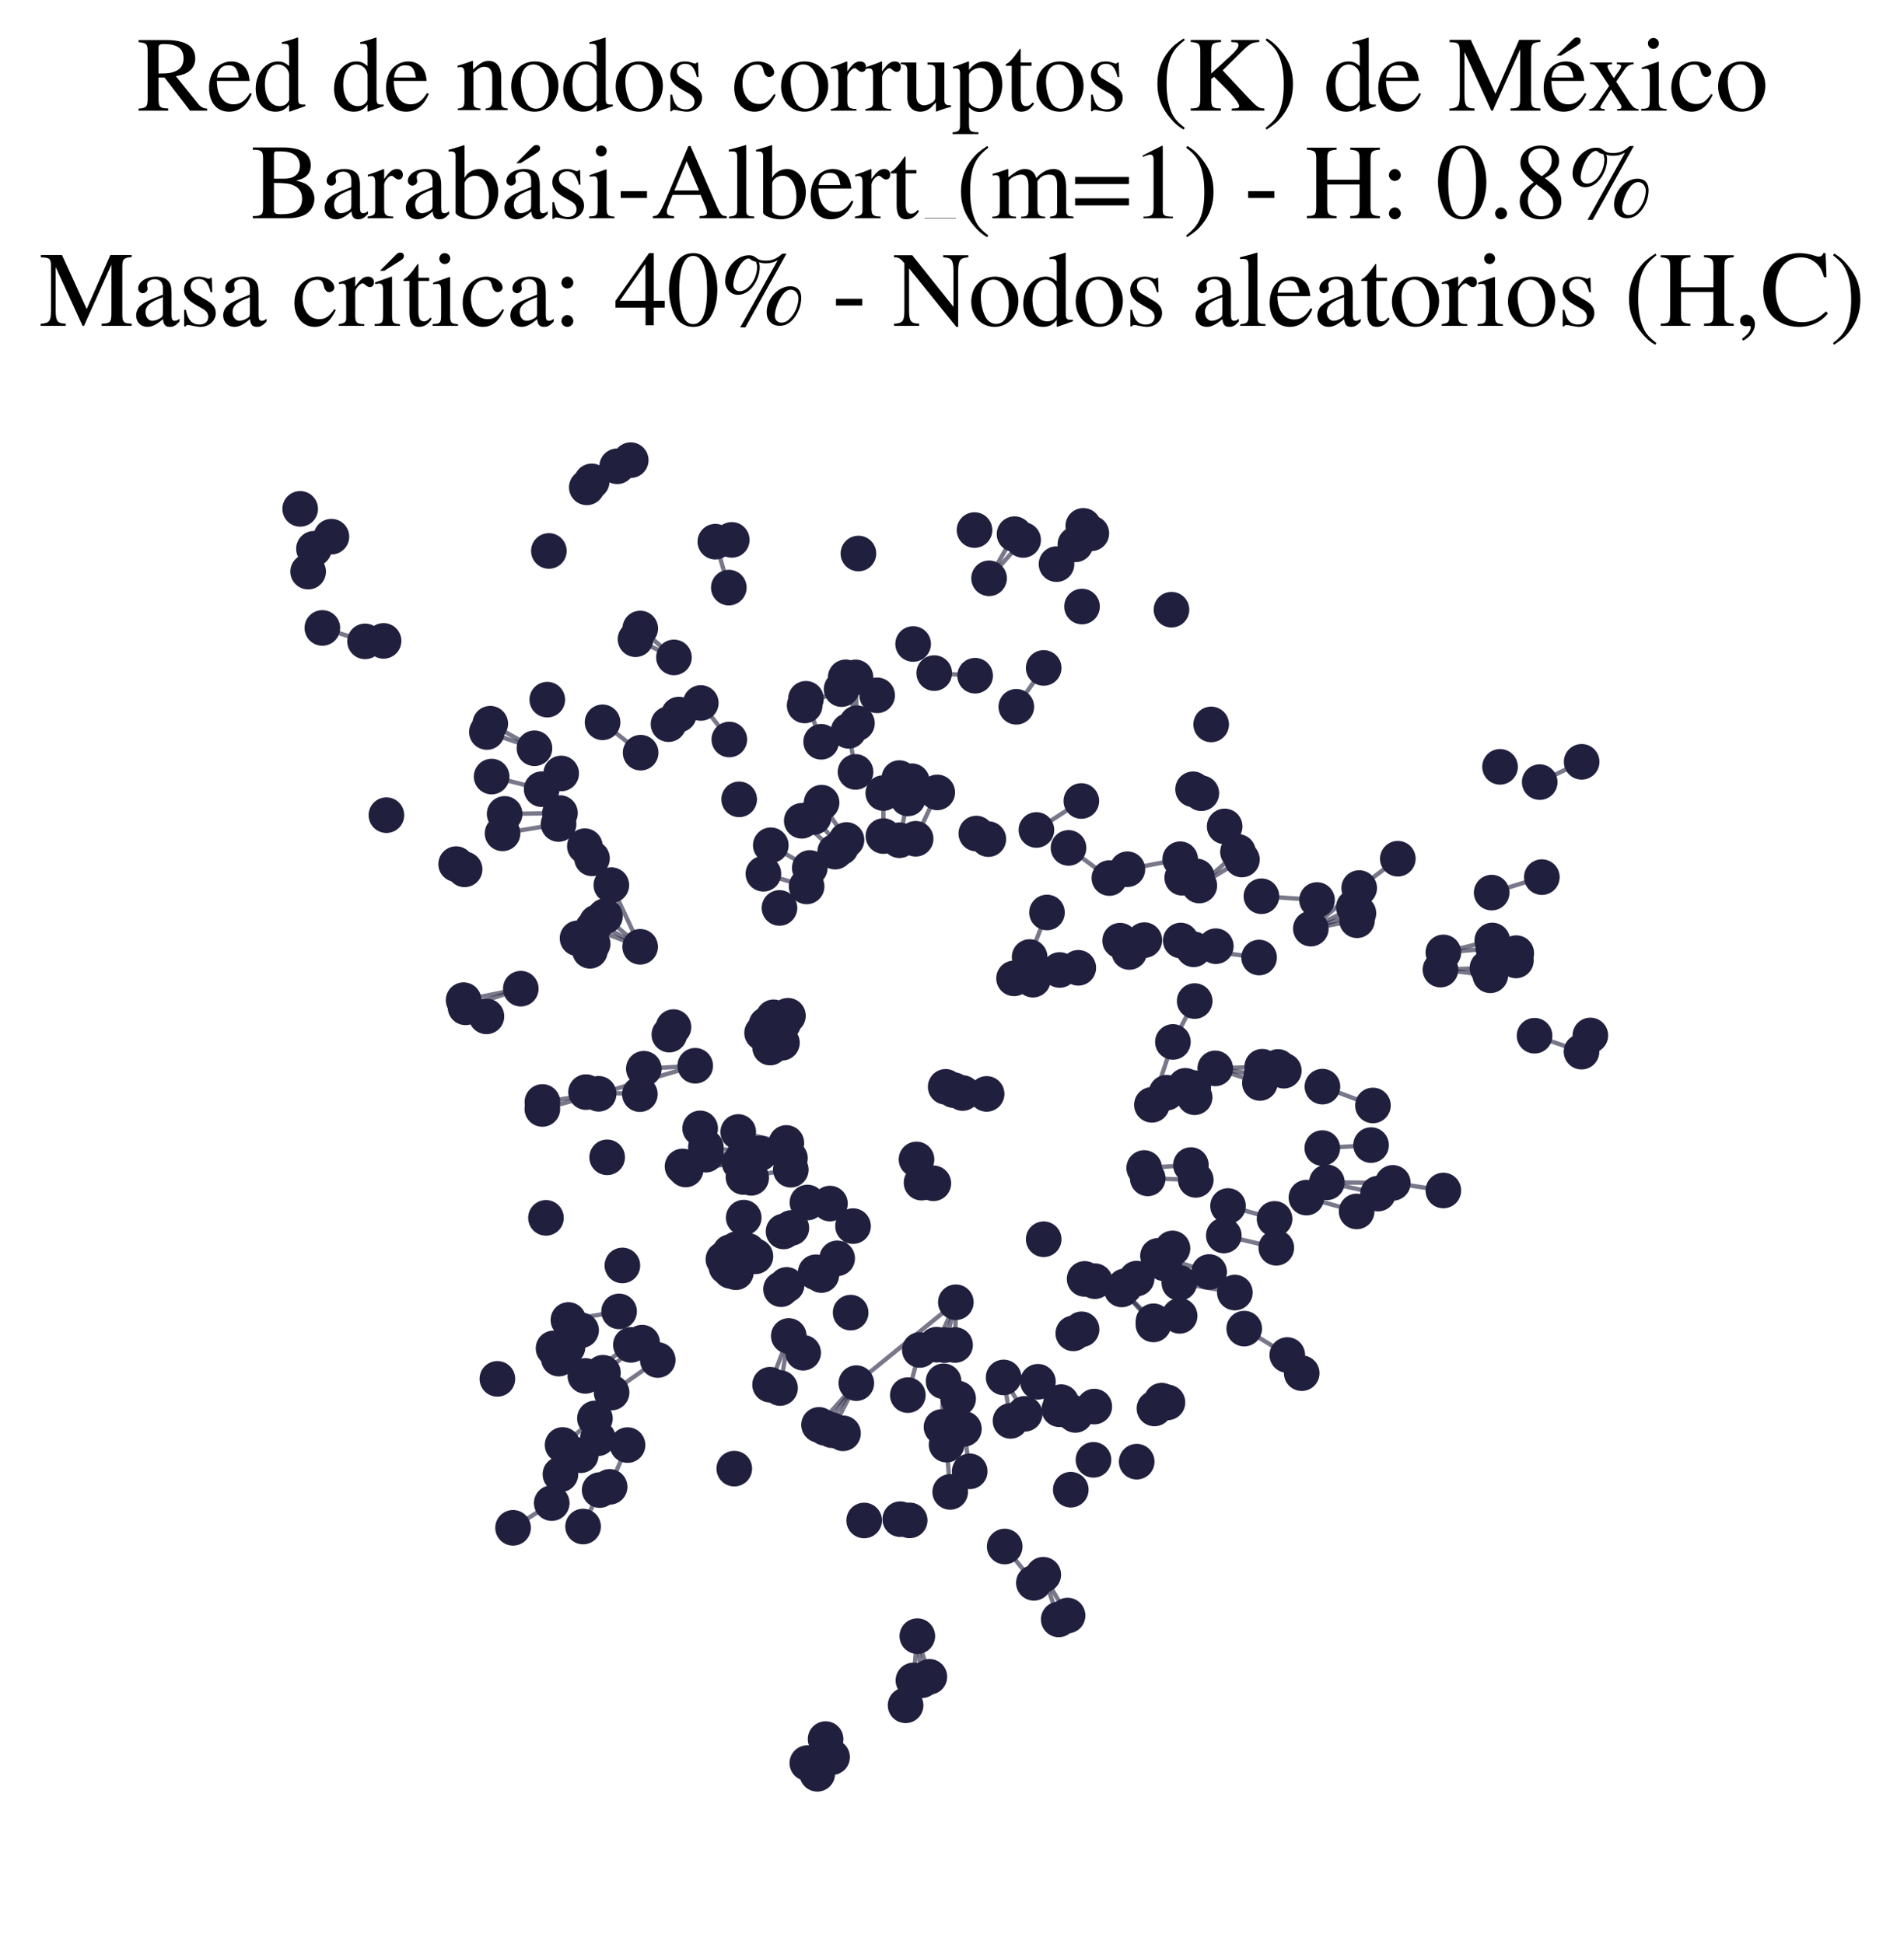 <?xml version="1.0" encoding="utf-8" standalone="no"?>
<!DOCTYPE svg PUBLIC "-//W3C//DTD SVG 1.1//EN"
  "http://www.w3.org/Graphics/SVG/1.1/DTD/svg11.dtd">
<svg xmlns:xlink="http://www.w3.org/1999/xlink" width="174.312pt" height="178.036pt" viewBox="0 0 174.312 178.036" xmlns="http://www.w3.org/2000/svg" version="1.1">
 <defs>
  <style type="text/css">*{stroke-linejoin: round; stroke-linecap: butt}</style>
 </defs>
 <g id="figure_1">
  <g id="patch_1">
   <path d="M 0 178.036 
L 174.312 178.036 
L 174.312 0 
L 0 0 
z
" style="fill: #ffffff"/>
  </g>
  <g id="axes_1">
   <g id="LineCollection_1">
    <path d="M 104.766 86.085 
L 103.388 87.171 
" clip-path="url(#p93989aa35e)" style="fill: none; stroke: #201f3d; stroke-opacity: 0.6; stroke-width: 0.4"/>
    <path d="M 104.766 86.085 
L 102.548 86.136 
" clip-path="url(#p93989aa35e)" style="fill: none; stroke: #201f3d; stroke-opacity: 0.6; stroke-width: 0.4"/>
    <path d="M 77.499 76.915 
L 75.218 73.497 
" clip-path="url(#p93989aa35e)" style="fill: none; stroke: #201f3d; stroke-opacity: 0.6; stroke-width: 0.4"/>
    <path d="M 105.076 107.902 
L 109.474 108.039 
" clip-path="url(#p93989aa35e)" style="fill: none; stroke: #201f3d; stroke-opacity: 0.6; stroke-width: 0.4"/>
    <path d="M 111.257 97.829 
L 115.347 99.166 
" clip-path="url(#p93989aa35e)" style="fill: none; stroke: #201f3d; stroke-opacity: 0.6; stroke-width: 0.4"/>
    <path d="M 111.257 97.829 
L 115.481 98.449 
" clip-path="url(#p93989aa35e)" style="fill: none; stroke: #201f3d; stroke-opacity: 0.6; stroke-width: 0.4"/>
    <path d="M 111.257 97.829 
L 115.557 97.677 
" clip-path="url(#p93989aa35e)" style="fill: none; stroke: #201f3d; stroke-opacity: 0.6; stroke-width: 0.4"/>
    <path d="M 63.648 97.588 
L 54.804 100.156 
" clip-path="url(#p93989aa35e)" style="fill: none; stroke: #201f3d; stroke-opacity: 0.6; stroke-width: 0.4"/>
    <path d="M 63.648 97.588 
L 58.944 97.862 
" clip-path="url(#p93989aa35e)" style="fill: none; stroke: #201f3d; stroke-opacity: 0.6; stroke-width: 0.4"/>
    <path d="M 78.454 66.227 
L 77.425 62.021 
" clip-path="url(#p93989aa35e)" style="fill: none; stroke: #201f3d; stroke-opacity: 0.6; stroke-width: 0.4"/>
    <path d="M 78.454 66.227 
L 78.324 62.027 
" clip-path="url(#p93989aa35e)" style="fill: none; stroke: #201f3d; stroke-opacity: 0.6; stroke-width: 0.4"/>
    <path d="M 73.846 81.169 
L 69.89 80.007 
" clip-path="url(#p93989aa35e)" style="fill: none; stroke: #201f3d; stroke-opacity: 0.6; stroke-width: 0.4"/>
    <path d="M 106.014 114.998 
L 110.697 116.475 
" clip-path="url(#p93989aa35e)" style="fill: none; stroke: #201f3d; stroke-opacity: 0.6; stroke-width: 0.4"/>
    <path d="M 91.883 126.129 
L 93.81 129.462 
" clip-path="url(#p93989aa35e)" style="fill: none; stroke: #201f3d; stroke-opacity: 0.6; stroke-width: 0.4"/>
    <path d="M 91.883 126.129 
L 92.513 130.108 
" clip-path="url(#p93989aa35e)" style="fill: none; stroke: #201f3d; stroke-opacity: 0.6; stroke-width: 0.4"/>
    <path d="M 105.458 101.166 
L 109.367 100.471 
" clip-path="url(#p93989aa35e)" style="fill: none; stroke: #201f3d; stroke-opacity: 0.6; stroke-width: 0.4"/>
    <path d="M 105.458 101.166 
L 107.38 95.409 
" clip-path="url(#p93989aa35e)" style="fill: none; stroke: #201f3d; stroke-opacity: 0.6; stroke-width: 0.4"/>
    <path d="M 105.458 101.166 
L 109.238 99.621 
" clip-path="url(#p93989aa35e)" style="fill: none; stroke: #201f3d; stroke-opacity: 0.6; stroke-width: 0.4"/>
    <path d="M 105.458 101.166 
L 108.526 99.424 
" clip-path="url(#p93989aa35e)" style="fill: none; stroke: #201f3d; stroke-opacity: 0.6; stroke-width: 0.4"/>
    <path d="M 54.804 100.156 
L 49.658 100.904 
" clip-path="url(#p93989aa35e)" style="fill: none; stroke: #201f3d; stroke-opacity: 0.6; stroke-width: 0.4"/>
    <path d="M 54.804 100.156 
L 49.653 101.544 
" clip-path="url(#p93989aa35e)" style="fill: none; stroke: #201f3d; stroke-opacity: 0.6; stroke-width: 0.4"/>
    <path d="M 66.723 53.805 
L 65.49 49.601 
" clip-path="url(#p93989aa35e)" style="fill: none; stroke: #201f3d; stroke-opacity: 0.6; stroke-width: 0.4"/>
    <path d="M 61.701 60.197 
L 58.615 57.552 
" clip-path="url(#p93989aa35e)" style="fill: none; stroke: #201f3d; stroke-opacity: 0.6; stroke-width: 0.4"/>
    <path d="M 61.701 60.197 
L 58.184 58.533 
" clip-path="url(#p93989aa35e)" style="fill: none; stroke: #201f3d; stroke-opacity: 0.6; stroke-width: 0.4"/>
    <path d="M 82.342 76.938 
L 83.117 73.11 
" clip-path="url(#p93989aa35e)" style="fill: none; stroke: #201f3d; stroke-opacity: 0.6; stroke-width: 0.4"/>
    <path d="M 80.878 76.556 
L 80.865 72.619 
" clip-path="url(#p93989aa35e)" style="fill: none; stroke: #201f3d; stroke-opacity: 0.6; stroke-width: 0.4"/>
    <path d="M 33.423 58.729 
L 29.511 57.5 
" clip-path="url(#p93989aa35e)" style="fill: none; stroke: #201f3d; stroke-opacity: 0.6; stroke-width: 0.4"/>
    <path d="M 121.477 108.264 
L 127.513 108.315 
" clip-path="url(#p93989aa35e)" style="fill: none; stroke: #201f3d; stroke-opacity: 0.6; stroke-width: 0.4"/>
    <path d="M 121.477 108.264 
L 126.16 109.295 
" clip-path="url(#p93989aa35e)" style="fill: none; stroke: #201f3d; stroke-opacity: 0.6; stroke-width: 0.4"/>
    <path d="M 95.511 144.195 
L 96.927 148.284 
" clip-path="url(#p93989aa35e)" style="fill: none; stroke: #201f3d; stroke-opacity: 0.6; stroke-width: 0.4"/>
    <path d="M 95.511 144.195 
L 97.737 147.933 
" clip-path="url(#p93989aa35e)" style="fill: none; stroke: #201f3d; stroke-opacity: 0.6; stroke-width: 0.4"/>
    <path d="M 58.788 122.942 
L 55.199 125.697 
" clip-path="url(#p93989aa35e)" style="fill: none; stroke: #201f3d; stroke-opacity: 0.6; stroke-width: 0.4"/>
    <path d="M 120.007 85.032 
L 124.363 83.62 
" clip-path="url(#p93989aa35e)" style="fill: none; stroke: #201f3d; stroke-opacity: 0.6; stroke-width: 0.4"/>
    <path d="M 120.007 85.032 
L 124.236 84.266 
" clip-path="url(#p93989aa35e)" style="fill: none; stroke: #201f3d; stroke-opacity: 0.6; stroke-width: 0.4"/>
    <path d="M 120.007 85.032 
L 124.434 81.317 
" clip-path="url(#p93989aa35e)" style="fill: none; stroke: #201f3d; stroke-opacity: 0.6; stroke-width: 0.4"/>
    <path d="M 120.007 85.032 
L 123.945 83.077 
" clip-path="url(#p93989aa35e)" style="fill: none; stroke: #201f3d; stroke-opacity: 0.6; stroke-width: 0.4"/>
    <path d="M 86.385 126.482 
L 86.658 132.285 
" clip-path="url(#p93989aa35e)" style="fill: none; stroke: #201f3d; stroke-opacity: 0.6; stroke-width: 0.4"/>
    <path d="M 86.385 126.482 
L 86.197 130.672 
" clip-path="url(#p93989aa35e)" style="fill: none; stroke: #201f3d; stroke-opacity: 0.6; stroke-width: 0.4"/>
    <path d="M 78.097 112.273 
L 76.642 115.225 
" clip-path="url(#p93989aa35e)" style="fill: none; stroke: #201f3d; stroke-opacity: 0.6; stroke-width: 0.4"/>
    <path d="M 107.97 117.468 
L 113.051 118.356 
" clip-path="url(#p93989aa35e)" style="fill: none; stroke: #201f3d; stroke-opacity: 0.6; stroke-width: 0.4"/>
    <path d="M 87.508 119.243 
L 86.49 123.166 
" clip-path="url(#p93989aa35e)" style="fill: none; stroke: #201f3d; stroke-opacity: 0.6; stroke-width: 0.4"/>
    <path d="M 87.508 119.243 
L 78.397 126.651 
" clip-path="url(#p93989aa35e)" style="fill: none; stroke: #201f3d; stroke-opacity: 0.6; stroke-width: 0.4"/>
    <path d="M 87.508 119.243 
L 85.745 123.129 
" clip-path="url(#p93989aa35e)" style="fill: none; stroke: #201f3d; stroke-opacity: 0.6; stroke-width: 0.4"/>
    <path d="M 87.508 119.243 
L 87.438 123.158 
" clip-path="url(#p93989aa35e)" style="fill: none; stroke: #201f3d; stroke-opacity: 0.6; stroke-width: 0.4"/>
    <path d="M 108.099 86.122 
L 111.309 86.641 
" clip-path="url(#p93989aa35e)" style="fill: none; stroke: #201f3d; stroke-opacity: 0.6; stroke-width: 0.4"/>
    <path d="M 56.678 120.083 
L 52.038 120.869 
" clip-path="url(#p93989aa35e)" style="fill: none; stroke: #201f3d; stroke-opacity: 0.6; stroke-width: 0.4"/>
    <path d="M 102.694 118.072 
L 105.603 120.986 
" clip-path="url(#p93989aa35e)" style="fill: none; stroke: #201f3d; stroke-opacity: 0.6; stroke-width: 0.4"/>
    <path d="M 102.694 118.072 
L 105.594 121.276 
" clip-path="url(#p93989aa35e)" style="fill: none; stroke: #201f3d; stroke-opacity: 0.6; stroke-width: 0.4"/>
    <path d="M 51.267 74.451 
L 46.2 74.527 
" clip-path="url(#p93989aa35e)" style="fill: none; stroke: #201f3d; stroke-opacity: 0.6; stroke-width: 0.4"/>
    <path d="M 76.461 77.984 
L 73.401 75.16 
" clip-path="url(#p93989aa35e)" style="fill: none; stroke: #201f3d; stroke-opacity: 0.6; stroke-width: 0.4"/>
    <path d="M 48.93 68.517 
L 44.882 66.269 
" clip-path="url(#p93989aa35e)" style="fill: none; stroke: #201f3d; stroke-opacity: 0.6; stroke-width: 0.4"/>
    <path d="M 48.93 68.517 
L 44.575 67.027 
" clip-path="url(#p93989aa35e)" style="fill: none; stroke: #201f3d; stroke-opacity: 0.6; stroke-width: 0.4"/>
    <path d="M 54.738 131.699 
L 51.308 134.999 
" clip-path="url(#p93989aa35e)" style="fill: none; stroke: #201f3d; stroke-opacity: 0.6; stroke-width: 0.4"/>
    <path d="M 101.564 80.402 
L 97.823 77.64 
" clip-path="url(#p93989aa35e)" style="fill: none; stroke: #201f3d; stroke-opacity: 0.6; stroke-width: 0.4"/>
    <path d="M 90.55 52.954 
L 92.883 48.912 
" clip-path="url(#p93989aa35e)" style="fill: none; stroke: #201f3d; stroke-opacity: 0.6; stroke-width: 0.4"/>
    <path d="M 90.55 52.954 
L 93.668 49.443 
" clip-path="url(#p93989aa35e)" style="fill: none; stroke: #201f3d; stroke-opacity: 0.6; stroke-width: 0.4"/>
    <path d="M 113.909 121.658 
L 117.853 124.077 
" clip-path="url(#p93989aa35e)" style="fill: none; stroke: #201f3d; stroke-opacity: 0.6; stroke-width: 0.4"/>
    <path d="M 67.716 106.483 
L 62.487 106.809 
" clip-path="url(#p93989aa35e)" style="fill: none; stroke: #201f3d; stroke-opacity: 0.6; stroke-width: 0.4"/>
    <path d="M 67.716 106.483 
L 62.775 107.087 
" clip-path="url(#p93989aa35e)" style="fill: none; stroke: #201f3d; stroke-opacity: 0.6; stroke-width: 0.4"/>
    <path d="M 69.565 105.615 
L 64.623 105.058 
" clip-path="url(#p93989aa35e)" style="fill: none; stroke: #201f3d; stroke-opacity: 0.6; stroke-width: 0.4"/>
    <path d="M 69.565 105.615 
L 64.629 105.73 
" clip-path="url(#p93989aa35e)" style="fill: none; stroke: #201f3d; stroke-opacity: 0.6; stroke-width: 0.4"/>
    <path d="M 83.827 76.805 
L 85.807 72.558 
" clip-path="url(#p93989aa35e)" style="fill: none; stroke: #201f3d; stroke-opacity: 0.6; stroke-width: 0.4"/>
    <path d="M 86.658 132.285 
L 86.992 136.611 
" clip-path="url(#p93989aa35e)" style="fill: none; stroke: #201f3d; stroke-opacity: 0.6; stroke-width: 0.4"/>
    <path d="M 83.907 106.166 
L 84.368 108.293 
" clip-path="url(#p93989aa35e)" style="fill: none; stroke: #201f3d; stroke-opacity: 0.6; stroke-width: 0.4"/>
    <path d="M 83.907 106.166 
L 85.449 108.352 
" clip-path="url(#p93989aa35e)" style="fill: none; stroke: #201f3d; stroke-opacity: 0.6; stroke-width: 0.4"/>
    <path d="M 136.563 81.735 
L 141.157 80.317 
" clip-path="url(#p93989aa35e)" style="fill: none; stroke: #201f3d; stroke-opacity: 0.6; stroke-width: 0.4"/>
    <path d="M 103.214 79.593 
L 108.048 78.679 
" clip-path="url(#p93989aa35e)" style="fill: none; stroke: #201f3d; stroke-opacity: 0.6; stroke-width: 0.4"/>
    <path d="M 131.875 88.786 
L 136.439 89.306 
" clip-path="url(#p93989aa35e)" style="fill: none; stroke: #201f3d; stroke-opacity: 0.6; stroke-width: 0.4"/>
    <path d="M 131.875 88.786 
L 136.176 88.64 
" clip-path="url(#p93989aa35e)" style="fill: none; stroke: #201f3d; stroke-opacity: 0.6; stroke-width: 0.4"/>
    <path d="M 58.65 68.921 
L 55.165 66.141 
" clip-path="url(#p93989aa35e)" style="fill: none; stroke: #201f3d; stroke-opacity: 0.6; stroke-width: 0.4"/>
    <path d="M 104.751 106.951 
L 109.027 106.682 
" clip-path="url(#p93989aa35e)" style="fill: none; stroke: #201f3d; stroke-opacity: 0.6; stroke-width: 0.4"/>
    <path d="M 75.176 67.924 
L 73.786 63.987 
" clip-path="url(#p93989aa35e)" style="fill: none; stroke: #201f3d; stroke-opacity: 0.6; stroke-width: 0.4"/>
    <path d="M 76.98 77.6 
L 74.494 74.814 
" clip-path="url(#p93989aa35e)" style="fill: none; stroke: #201f3d; stroke-opacity: 0.6; stroke-width: 0.4"/>
    <path d="M 121.058 105.127 
L 125.522 104.855 
" clip-path="url(#p93989aa35e)" style="fill: none; stroke: #201f3d; stroke-opacity: 0.6; stroke-width: 0.4"/>
    <path d="M 51.137 75.452 
L 46.009 76.308 
" clip-path="url(#p93989aa35e)" style="fill: none; stroke: #201f3d; stroke-opacity: 0.6; stroke-width: 0.4"/>
    <path d="M 132.141 87.21 
L 136.619 86.117 
" clip-path="url(#p93989aa35e)" style="fill: none; stroke: #201f3d; stroke-opacity: 0.6; stroke-width: 0.4"/>
    <path d="M 132.141 87.21 
L 136.716 86.832 
" clip-path="url(#p93989aa35e)" style="fill: none; stroke: #201f3d; stroke-opacity: 0.6; stroke-width: 0.4"/>
    <path d="M 75.584 159.245 
L 73.911 161.442 
" clip-path="url(#p93989aa35e)" style="fill: none; stroke: #201f3d; stroke-opacity: 0.6; stroke-width: 0.4"/>
    <path d="M 75.584 159.245 
L 74.824 162.422 
" clip-path="url(#p93989aa35e)" style="fill: none; stroke: #201f3d; stroke-opacity: 0.6; stroke-width: 0.4"/>
    <path d="M 107.38 95.409 
L 109.373 91.665 
" clip-path="url(#p93989aa35e)" style="fill: none; stroke: #201f3d; stroke-opacity: 0.6; stroke-width: 0.4"/>
    <path d="M 124.434 81.317 
L 127.973 78.631 
" clip-path="url(#p93989aa35e)" style="fill: none; stroke: #201f3d; stroke-opacity: 0.6; stroke-width: 0.4"/>
    <path d="M 66.768 67.715 
L 64.158 64.37 
" clip-path="url(#p93989aa35e)" style="fill: none; stroke: #201f3d; stroke-opacity: 0.6; stroke-width: 0.4"/>
    <path d="M 74.136 79.477 
L 70.567 77.399 
" clip-path="url(#p93989aa35e)" style="fill: none; stroke: #201f3d; stroke-opacity: 0.6; stroke-width: 0.4"/>
    <path d="M 78.397 126.651 
L 75.541 130.746 
" clip-path="url(#p93989aa35e)" style="fill: none; stroke: #201f3d; stroke-opacity: 0.6; stroke-width: 0.4"/>
    <path d="M 78.397 126.651 
L 76.188 130.962 
" clip-path="url(#p93989aa35e)" style="fill: none; stroke: #201f3d; stroke-opacity: 0.6; stroke-width: 0.4"/>
    <path d="M 78.397 126.651 
L 74.984 130.472 
" clip-path="url(#p93989aa35e)" style="fill: none; stroke: #201f3d; stroke-opacity: 0.6; stroke-width: 0.4"/>
    <path d="M 71.992 104.657 
L 67.587 103.653 
" clip-path="url(#p93989aa35e)" style="fill: none; stroke: #201f3d; stroke-opacity: 0.6; stroke-width: 0.4"/>
    <path d="M 58.58 100.187 
L 53.655 100.002 
" clip-path="url(#p93989aa35e)" style="fill: none; stroke: #201f3d; stroke-opacity: 0.6; stroke-width: 0.4"/>
    <path d="M 83.982 149.818 
L 85.084 153.541 
" clip-path="url(#p93989aa35e)" style="fill: none; stroke: #201f3d; stroke-opacity: 0.6; stroke-width: 0.4"/>
    <path d="M 83.982 149.818 
L 83.625 153.874 
" clip-path="url(#p93989aa35e)" style="fill: none; stroke: #201f3d; stroke-opacity: 0.6; stroke-width: 0.4"/>
    <path d="M 83.982 149.818 
L 84.401 153.853 
" clip-path="url(#p93989aa35e)" style="fill: none; stroke: #201f3d; stroke-opacity: 0.6; stroke-width: 0.4"/>
    <path d="M 72.397 107.11 
L 68.064 107.776 
" clip-path="url(#p93989aa35e)" style="fill: none; stroke: #201f3d; stroke-opacity: 0.6; stroke-width: 0.4"/>
    <path d="M 72.32 106.052 
L 68.037 105.964 
" clip-path="url(#p93989aa35e)" style="fill: none; stroke: #201f3d; stroke-opacity: 0.6; stroke-width: 0.4"/>
    <path d="M 57.452 132.322 
L 55.81 136.148 
" clip-path="url(#p93989aa35e)" style="fill: none; stroke: #201f3d; stroke-opacity: 0.6; stroke-width: 0.4"/>
    <path d="M 60.217 124.534 
L 55.992 127.51 
" clip-path="url(#p93989aa35e)" style="fill: none; stroke: #201f3d; stroke-opacity: 0.6; stroke-width: 0.4"/>
    <path d="M 97.011 88.82 
L 98.717 88.621 
" clip-path="url(#p93989aa35e)" style="fill: none; stroke: #201f3d; stroke-opacity: 0.6; stroke-width: 0.4"/>
    <path d="M 140.49 94.84 
L 144.789 96.298 
" clip-path="url(#p93989aa35e)" style="fill: none; stroke: #201f3d; stroke-opacity: 0.6; stroke-width: 0.4"/>
    <path d="M 58.606 86.696 
L 55.968 81.051 
" clip-path="url(#p93989aa35e)" style="fill: none; stroke: #201f3d; stroke-opacity: 0.6; stroke-width: 0.4"/>
    <path d="M 58.606 86.696 
L 54.641 84.46 
" clip-path="url(#p93989aa35e)" style="fill: none; stroke: #201f3d; stroke-opacity: 0.6; stroke-width: 0.4"/>
    <path d="M 58.606 86.696 
L 54.261 85.025 
" clip-path="url(#p93989aa35e)" style="fill: none; stroke: #201f3d; stroke-opacity: 0.6; stroke-width: 0.4"/>
    <path d="M 58.606 86.696 
L 55.386 83.897 
" clip-path="url(#p93989aa35e)" style="fill: none; stroke: #201f3d; stroke-opacity: 0.6; stroke-width: 0.4"/>
    <path d="M 112.041 113.133 
L 116.844 114.256 
" clip-path="url(#p93989aa35e)" style="fill: none; stroke: #201f3d; stroke-opacity: 0.6; stroke-width: 0.4"/>
    <path d="M 91.981 141.612 
L 94.651 144.938 
" clip-path="url(#p93989aa35e)" style="fill: none; stroke: #201f3d; stroke-opacity: 0.6; stroke-width: 0.4"/>
    <path d="M 109.798 81.086 
L 113.339 78.008 
" clip-path="url(#p93989aa35e)" style="fill: none; stroke: #201f3d; stroke-opacity: 0.6; stroke-width: 0.4"/>
    <path d="M 109.798 81.086 
L 113.699 78.705 
" clip-path="url(#p93989aa35e)" style="fill: none; stroke: #201f3d; stroke-opacity: 0.6; stroke-width: 0.4"/>
    <path d="M 77.049 63.1 
L 73.666 64.599 
" clip-path="url(#p93989aa35e)" style="fill: none; stroke: #201f3d; stroke-opacity: 0.6; stroke-width: 0.4"/>
    <path d="M 112.427 110.43 
L 116.688 111.611 
" clip-path="url(#p93989aa35e)" style="fill: none; stroke: #201f3d; stroke-opacity: 0.6; stroke-width: 0.4"/>
    <path d="M 109.28 86.926 
L 115.272 87.679 
" clip-path="url(#p93989aa35e)" style="fill: none; stroke: #201f3d; stroke-opacity: 0.6; stroke-width: 0.4"/>
    <path d="M 88.247 130.839 
L 88.778 134.727 
" clip-path="url(#p93989aa35e)" style="fill: none; stroke: #201f3d; stroke-opacity: 0.6; stroke-width: 0.4"/>
    <path d="M 47.679 90.531 
L 42.62 92.239 
" clip-path="url(#p93989aa35e)" style="fill: none; stroke: #201f3d; stroke-opacity: 0.6; stroke-width: 0.4"/>
    <path d="M 47.679 90.531 
L 42.441 91.583 
" clip-path="url(#p93989aa35e)" style="fill: none; stroke: #201f3d; stroke-opacity: 0.6; stroke-width: 0.4"/>
    <path d="M 95.026 126.524 
L 98.447 129.563 
" clip-path="url(#p93989aa35e)" style="fill: none; stroke: #201f3d; stroke-opacity: 0.6; stroke-width: 0.4"/>
    <path d="M 78.325 70.683 
L 77.692 66.922 
" clip-path="url(#p93989aa35e)" style="fill: none; stroke: #201f3d; stroke-opacity: 0.6; stroke-width: 0.4"/>
    <path d="M 115.485 82.067 
L 120.573 82.411 
" clip-path="url(#p93989aa35e)" style="fill: none; stroke: #201f3d; stroke-opacity: 0.6; stroke-width: 0.4"/>
    <path d="M 96.725 51.657 
L 99.912 48.835 
" clip-path="url(#p93989aa35e)" style="fill: none; stroke: #201f3d; stroke-opacity: 0.6; stroke-width: 0.4"/>
    <path d="M 96.725 51.657 
L 99.176 48.153 
" clip-path="url(#p93989aa35e)" style="fill: none; stroke: #201f3d; stroke-opacity: 0.6; stroke-width: 0.4"/>
    <path d="M 119.604 109.663 
L 124.202 110.93 
" clip-path="url(#p93989aa35e)" style="fill: none; stroke: #201f3d; stroke-opacity: 0.6; stroke-width: 0.4"/>
    <path d="M 73.92 110.11 
L 72.448 112.44 
" clip-path="url(#p93989aa35e)" style="fill: none; stroke: #201f3d; stroke-opacity: 0.6; stroke-width: 0.4"/>
    <path d="M 73.92 110.11 
L 71.735 112.762 
" clip-path="url(#p93989aa35e)" style="fill: none; stroke: #201f3d; stroke-opacity: 0.6; stroke-width: 0.4"/>
    <path d="M 55.968 81.051 
L 53.544 77.484 
" clip-path="url(#p93989aa35e)" style="fill: none; stroke: #201f3d; stroke-opacity: 0.6; stroke-width: 0.4"/>
    <path d="M 121.07 99.5 
L 125.692 101.225 
" clip-path="url(#p93989aa35e)" style="fill: none; stroke: #201f3d; stroke-opacity: 0.6; stroke-width: 0.4"/>
    <path d="M 54.467 129.88 
L 51.506 132.312 
" clip-path="url(#p93989aa35e)" style="fill: none; stroke: #201f3d; stroke-opacity: 0.6; stroke-width: 0.4"/>
    <path d="M 84.21 123.613 
L 83.112 127.749 
" clip-path="url(#p93989aa35e)" style="fill: none; stroke: #201f3d; stroke-opacity: 0.6; stroke-width: 0.4"/>
    <path d="M 49.59 72.265 
L 45.009 71.11 
" clip-path="url(#p93989aa35e)" style="fill: none; stroke: #201f3d; stroke-opacity: 0.6; stroke-width: 0.4"/>
    <path d="M 68.088 111.496 
L 66.85 114.66 
" clip-path="url(#p93989aa35e)" style="fill: none; stroke: #201f3d; stroke-opacity: 0.6; stroke-width: 0.4"/>
    <path d="M 94.263 87.635 
L 95.852 83.554 
" clip-path="url(#p93989aa35e)" style="fill: none; stroke: #201f3d; stroke-opacity: 0.6; stroke-width: 0.4"/>
    <path d="M 72.212 122.333 
L 70.502 126.795 
" clip-path="url(#p93989aa35e)" style="fill: none; stroke: #201f3d; stroke-opacity: 0.6; stroke-width: 0.4"/>
    <path d="M 72.212 122.333 
L 71.414 127.098 
" clip-path="url(#p93989aa35e)" style="fill: none; stroke: #201f3d; stroke-opacity: 0.6; stroke-width: 0.4"/>
    <path d="M 57.759 123.147 
L 53.589 125.989 
" clip-path="url(#p93989aa35e)" style="fill: none; stroke: #201f3d; stroke-opacity: 0.6; stroke-width: 0.4"/>
    <path d="M 54.9 136.441 
L 53.382 139.781 
" clip-path="url(#p93989aa35e)" style="fill: none; stroke: #201f3d; stroke-opacity: 0.6; stroke-width: 0.4"/>
    <path d="M 93.042 64.72 
L 95.549 61.162 
" clip-path="url(#p93989aa35e)" style="fill: none; stroke: #201f3d; stroke-opacity: 0.6; stroke-width: 0.4"/>
    <path d="M 94.884 75.998 
L 98.997 73.346 
" clip-path="url(#p93989aa35e)" style="fill: none; stroke: #201f3d; stroke-opacity: 0.6; stroke-width: 0.4"/>
    <path d="M 127.513 108.315 
L 132.139 109.011 
" clip-path="url(#p93989aa35e)" style="fill: none; stroke: #201f3d; stroke-opacity: 0.6; stroke-width: 0.4"/>
    <path d="M 140.962 71.617 
L 144.801 69.759 
" clip-path="url(#p93989aa35e)" style="fill: none; stroke: #201f3d; stroke-opacity: 0.6; stroke-width: 0.4"/>
    <path d="M 85.529 61.634 
L 89.273 61.873 
" clip-path="url(#p93989aa35e)" style="fill: none; stroke: #201f3d; stroke-opacity: 0.6; stroke-width: 0.4"/>
    <path d="M 50.512 137.635 
L 46.971 139.899 
" clip-path="url(#p93989aa35e)" style="fill: none; stroke: #201f3d; stroke-opacity: 0.6; stroke-width: 0.4"/>
   </g>
   <g id="PathCollection_1">
    <defs>
     <path id="m7c582d2dd9" d="M 0 1.581 
C 0.419 1.581 0.822 1.415 1.118 1.118 
C 1.415 0.822 1.581 0.419 1.581 0 
C 1.581 -0.419 1.415 -0.822 1.118 -1.118 
C 0.822 -1.415 0.419 -1.581 0 -1.581 
C -0.419 -1.581 -0.822 -1.415 -1.118 -1.118 
C -1.415 -0.822 -1.581 -0.419 -1.581 0 
C -1.581 0.419 -1.415 0.822 -1.118 1.118 
C -0.822 1.415 -0.419 1.581 0 1.581 
z
" style="stroke: #201f3d; stroke-width: 0.1"/>
    </defs>
    <g clip-path="url(#p93989aa35e)">
     <use xlink:href="#m7c582d2dd9" x="144.801" y="69.759" style="fill: #201f3d; stroke: #201f3d; stroke-width: 0.1"/>
     <use xlink:href="#m7c582d2dd9" x="66.768" y="67.715" style="fill: #201f3d; stroke: #201f3d; stroke-width: 0.1"/>
     <use xlink:href="#m7c582d2dd9" x="108.099" y="86.122" style="fill: #201f3d; stroke: #201f3d; stroke-width: 0.1"/>
     <use xlink:href="#m7c582d2dd9" x="58.788" y="122.942" style="fill: #201f3d; stroke: #201f3d; stroke-width: 0.1"/>
     <use xlink:href="#m7c582d2dd9" x="89.383" y="76.326" style="fill: #201f3d; stroke: #201f3d; stroke-width: 0.1"/>
     <use xlink:href="#m7c582d2dd9" x="67.373" y="116.496" style="fill: #201f3d; stroke: #201f3d; stroke-width: 0.1"/>
     <use xlink:href="#m7c582d2dd9" x="67.224" y="134.48" style="fill: #201f3d; stroke: #201f3d; stroke-width: 0.1"/>
     <use xlink:href="#m7c582d2dd9" x="91.981" y="141.612" style="fill: #201f3d; stroke: #201f3d; stroke-width: 0.1"/>
     <use xlink:href="#m7c582d2dd9" x="107.38" y="95.409" style="fill: #201f3d; stroke: #201f3d; stroke-width: 0.1"/>
     <use xlink:href="#m7c582d2dd9" x="67.587" y="103.653" style="fill: #201f3d; stroke: #201f3d; stroke-width: 0.1"/>
     <use xlink:href="#m7c582d2dd9" x="109.238" y="99.621" style="fill: #201f3d; stroke: #201f3d; stroke-width: 0.1"/>
     <use xlink:href="#m7c582d2dd9" x="53.382" y="139.781" style="fill: #201f3d; stroke: #201f3d; stroke-width: 0.1"/>
     <use xlink:href="#m7c582d2dd9" x="73.911" y="161.442" style="fill: #201f3d; stroke: #201f3d; stroke-width: 0.1"/>
     <use xlink:href="#m7c582d2dd9" x="68.4" y="115.104" style="fill: #201f3d; stroke: #201f3d; stroke-width: 0.1"/>
     <use xlink:href="#m7c582d2dd9" x="94.884" y="75.998" style="fill: #201f3d; stroke: #201f3d; stroke-width: 0.1"/>
     <use xlink:href="#m7c582d2dd9" x="138.813" y="87.278" style="fill: #201f3d; stroke: #201f3d; stroke-width: 0.1"/>
     <use xlink:href="#m7c582d2dd9" x="97.148" y="128.392" style="fill: #201f3d; stroke: #201f3d; stroke-width: 0.1"/>
     <use xlink:href="#m7c582d2dd9" x="85.084" y="153.541" style="fill: #201f3d; stroke: #201f3d; stroke-width: 0.1"/>
     <use xlink:href="#m7c582d2dd9" x="77.177" y="131.244" style="fill: #201f3d; stroke: #201f3d; stroke-width: 0.1"/>
     <use xlink:href="#m7c582d2dd9" x="86.197" y="130.672" style="fill: #201f3d; stroke: #201f3d; stroke-width: 0.1"/>
     <use xlink:href="#m7c582d2dd9" x="86.385" y="126.482" style="fill: #201f3d; stroke: #201f3d; stroke-width: 0.1"/>
     <use xlink:href="#m7c582d2dd9" x="51.137" y="75.452" style="fill: #201f3d; stroke: #201f3d; stroke-width: 0.1"/>
     <use xlink:href="#m7c582d2dd9" x="67.716" y="106.483" style="fill: #201f3d; stroke: #201f3d; stroke-width: 0.1"/>
     <use xlink:href="#m7c582d2dd9" x="107.996" y="120.49" style="fill: #201f3d; stroke: #201f3d; stroke-width: 0.1"/>
     <use xlink:href="#m7c582d2dd9" x="51.308" y="134.999" style="fill: #201f3d; stroke: #201f3d; stroke-width: 0.1"/>
     <use xlink:href="#m7c582d2dd9" x="107.342" y="114.315" style="fill: #201f3d; stroke: #201f3d; stroke-width: 0.1"/>
     <use xlink:href="#m7c582d2dd9" x="83.112" y="127.749" style="fill: #201f3d; stroke: #201f3d; stroke-width: 0.1"/>
     <use xlink:href="#m7c582d2dd9" x="46.971" y="139.899" style="fill: #201f3d; stroke: #201f3d; stroke-width: 0.1"/>
     <use xlink:href="#m7c582d2dd9" x="54.9" y="136.441" style="fill: #201f3d; stroke: #201f3d; stroke-width: 0.1"/>
     <use xlink:href="#m7c582d2dd9" x="78.454" y="66.227" style="fill: #201f3d; stroke: #201f3d; stroke-width: 0.1"/>
     <use xlink:href="#m7c582d2dd9" x="53.2" y="121.81" style="fill: #201f3d; stroke: #201f3d; stroke-width: 0.1"/>
     <use xlink:href="#m7c582d2dd9" x="96.927" y="148.284" style="fill: #201f3d; stroke: #201f3d; stroke-width: 0.1"/>
     <use xlink:href="#m7c582d2dd9" x="138.783" y="87.947" style="fill: #201f3d; stroke: #201f3d; stroke-width: 0.1"/>
     <use xlink:href="#m7c582d2dd9" x="77.425" y="62.021" style="fill: #201f3d; stroke: #201f3d; stroke-width: 0.1"/>
     <use xlink:href="#m7c582d2dd9" x="73.528" y="123.866" style="fill: #201f3d; stroke: #201f3d; stroke-width: 0.1"/>
     <use xlink:href="#m7c582d2dd9" x="105.69" y="128.97" style="fill: #201f3d; stroke: #201f3d; stroke-width: 0.1"/>
     <use xlink:href="#m7c582d2dd9" x="74.824" y="162.422" style="fill: #201f3d; stroke: #201f3d; stroke-width: 0.1"/>
     <use xlink:href="#m7c582d2dd9" x="83.481" y="71.533" style="fill: #201f3d; stroke: #201f3d; stroke-width: 0.1"/>
     <use xlink:href="#m7c582d2dd9" x="121.07" y="99.5" style="fill: #201f3d; stroke: #201f3d; stroke-width: 0.1"/>
     <use xlink:href="#m7c582d2dd9" x="74.683" y="116.499" style="fill: #201f3d; stroke: #201f3d; stroke-width: 0.1"/>
     <use xlink:href="#m7c582d2dd9" x="61.203" y="66.309" style="fill: #201f3d; stroke: #201f3d; stroke-width: 0.1"/>
     <use xlink:href="#m7c582d2dd9" x="112.041" y="113.133" style="fill: #201f3d; stroke: #201f3d; stroke-width: 0.1"/>
     <use xlink:href="#m7c582d2dd9" x="83.827" y="76.805" style="fill: #201f3d; stroke: #201f3d; stroke-width: 0.1"/>
     <use xlink:href="#m7c582d2dd9" x="62.775" y="107.087" style="fill: #201f3d; stroke: #201f3d; stroke-width: 0.1"/>
     <use xlink:href="#m7c582d2dd9" x="127.513" y="108.315" style="fill: #201f3d; stroke: #201f3d; stroke-width: 0.1"/>
     <use xlink:href="#m7c582d2dd9" x="100.182" y="128.797" style="fill: #201f3d; stroke: #201f3d; stroke-width: 0.1"/>
     <use xlink:href="#m7c582d2dd9" x="115.485" y="82.067" style="fill: #201f3d; stroke: #201f3d; stroke-width: 0.1"/>
     <use xlink:href="#m7c582d2dd9" x="83.598" y="58.968" style="fill: #201f3d; stroke: #201f3d; stroke-width: 0.1"/>
     <use xlink:href="#m7c582d2dd9" x="53.723" y="44.626" style="fill: #201f3d; stroke: #201f3d; stroke-width: 0.1"/>
     <use xlink:href="#m7c582d2dd9" x="28.743" y="50.249" style="fill: #201f3d; stroke: #201f3d; stroke-width: 0.1"/>
     <use xlink:href="#m7c582d2dd9" x="66.229" y="115.317" style="fill: #201f3d; stroke: #201f3d; stroke-width: 0.1"/>
     <use xlink:href="#m7c582d2dd9" x="136.563" y="81.735" style="fill: #201f3d; stroke: #201f3d; stroke-width: 0.1"/>
     <use xlink:href="#m7c582d2dd9" x="29.511" y="57.5" style="fill: #201f3d; stroke: #201f3d; stroke-width: 0.1"/>
     <use xlink:href="#m7c582d2dd9" x="102.694" y="118.072" style="fill: #201f3d; stroke: #201f3d; stroke-width: 0.1"/>
     <use xlink:href="#m7c582d2dd9" x="58.615" y="57.552" style="fill: #201f3d; stroke: #201f3d; stroke-width: 0.1"/>
     <use xlink:href="#m7c582d2dd9" x="82.907" y="156.151" style="fill: #201f3d; stroke: #201f3d; stroke-width: 0.1"/>
     <use xlink:href="#m7c582d2dd9" x="109.367" y="100.471" style="fill: #201f3d; stroke: #201f3d; stroke-width: 0.1"/>
     <use xlink:href="#m7c582d2dd9" x="93.042" y="64.72" style="fill: #201f3d; stroke: #201f3d; stroke-width: 0.1"/>
     <use xlink:href="#m7c582d2dd9" x="141.157" y="80.317" style="fill: #201f3d; stroke: #201f3d; stroke-width: 0.1"/>
     <use xlink:href="#m7c582d2dd9" x="93.668" y="49.443" style="fill: #201f3d; stroke: #201f3d; stroke-width: 0.1"/>
     <use xlink:href="#m7c582d2dd9" x="104.061" y="117.077" style="fill: #201f3d; stroke: #201f3d; stroke-width: 0.1"/>
     <use xlink:href="#m7c582d2dd9" x="48.93" y="68.517" style="fill: #201f3d; stroke: #201f3d; stroke-width: 0.1"/>
     <use xlink:href="#m7c582d2dd9" x="54.173" y="44.08" style="fill: #201f3d; stroke: #201f3d; stroke-width: 0.1"/>
     <use xlink:href="#m7c582d2dd9" x="55.199" y="125.697" style="fill: #201f3d; stroke: #201f3d; stroke-width: 0.1"/>
     <use xlink:href="#m7c582d2dd9" x="119.604" y="109.663" style="fill: #201f3d; stroke: #201f3d; stroke-width: 0.1"/>
     <use xlink:href="#m7c582d2dd9" x="119.173" y="125.738" style="fill: #201f3d; stroke: #201f3d; stroke-width: 0.1"/>
     <use xlink:href="#m7c582d2dd9" x="85.745" y="123.129" style="fill: #201f3d; stroke: #201f3d; stroke-width: 0.1"/>
     <use xlink:href="#m7c582d2dd9" x="84.401" y="153.853" style="fill: #201f3d; stroke: #201f3d; stroke-width: 0.1"/>
     <use xlink:href="#m7c582d2dd9" x="46.009" y="76.308" style="fill: #201f3d; stroke: #201f3d; stroke-width: 0.1"/>
     <use xlink:href="#m7c582d2dd9" x="64.099" y="103.324" style="fill: #201f3d; stroke: #201f3d; stroke-width: 0.1"/>
     <use xlink:href="#m7c582d2dd9" x="110.883" y="66.334" style="fill: #201f3d; stroke: #201f3d; stroke-width: 0.1"/>
     <use xlink:href="#m7c582d2dd9" x="54.261" y="85.025" style="fill: #201f3d; stroke: #201f3d; stroke-width: 0.1"/>
     <use xlink:href="#m7c582d2dd9" x="68.088" y="111.496" style="fill: #201f3d; stroke: #201f3d; stroke-width: 0.1"/>
     <use xlink:href="#m7c582d2dd9" x="54.26" y="86.425" style="fill: #201f3d; stroke: #201f3d; stroke-width: 0.1"/>
     <use xlink:href="#m7c582d2dd9" x="49.658" y="100.904" style="fill: #201f3d; stroke: #201f3d; stroke-width: 0.1"/>
     <use xlink:href="#m7c582d2dd9" x="30.34" y="49.142" style="fill: #201f3d; stroke: #201f3d; stroke-width: 0.1"/>
     <use xlink:href="#m7c582d2dd9" x="35.376" y="74.643" style="fill: #201f3d; stroke: #201f3d; stroke-width: 0.1"/>
     <use xlink:href="#m7c582d2dd9" x="74.494" y="74.814" style="fill: #201f3d; stroke: #201f3d; stroke-width: 0.1"/>
     <use xlink:href="#m7c582d2dd9" x="50.103" y="64.066" style="fill: #201f3d; stroke: #201f3d; stroke-width: 0.1"/>
     <use xlink:href="#m7c582d2dd9" x="71.705" y="93.693" style="fill: #201f3d; stroke: #201f3d; stroke-width: 0.1"/>
     <use xlink:href="#m7c582d2dd9" x="99.298" y="117.107" style="fill: #201f3d; stroke: #201f3d; stroke-width: 0.1"/>
     <use xlink:href="#m7c582d2dd9" x="96.725" y="51.657" style="fill: #201f3d; stroke: #201f3d; stroke-width: 0.1"/>
     <use xlink:href="#m7c582d2dd9" x="125.692" y="101.225" style="fill: #201f3d; stroke: #201f3d; stroke-width: 0.1"/>
     <use xlink:href="#m7c582d2dd9" x="54.467" y="129.88" style="fill: #201f3d; stroke: #201f3d; stroke-width: 0.1"/>
     <use xlink:href="#m7c582d2dd9" x="70.451" y="95.136" style="fill: #201f3d; stroke: #201f3d; stroke-width: 0.1"/>
     <use xlink:href="#m7c582d2dd9" x="52.875" y="85.92" style="fill: #201f3d; stroke: #201f3d; stroke-width: 0.1"/>
     <use xlink:href="#m7c582d2dd9" x="35.115" y="58.685" style="fill: #201f3d; stroke: #201f3d; stroke-width: 0.1"/>
     <use xlink:href="#m7c582d2dd9" x="98.717" y="88.621" style="fill: #201f3d; stroke: #201f3d; stroke-width: 0.1"/>
     <use xlink:href="#m7c582d2dd9" x="61.66" y="94.05" style="fill: #201f3d; stroke: #201f3d; stroke-width: 0.1"/>
     <use xlink:href="#m7c582d2dd9" x="42.62" y="92.239" style="fill: #201f3d; stroke: #201f3d; stroke-width: 0.1"/>
     <use xlink:href="#m7c582d2dd9" x="86.658" y="132.285" style="fill: #201f3d; stroke: #201f3d; stroke-width: 0.1"/>
     <use xlink:href="#m7c582d2dd9" x="117.853" y="124.077" style="fill: #201f3d; stroke: #201f3d; stroke-width: 0.1"/>
     <use xlink:href="#m7c582d2dd9" x="86.992" y="136.611" style="fill: #201f3d; stroke: #201f3d; stroke-width: 0.1"/>
     <use xlink:href="#m7c582d2dd9" x="109.983" y="72.634" style="fill: #201f3d; stroke: #201f3d; stroke-width: 0.1"/>
     <use xlink:href="#m7c582d2dd9" x="84.21" y="123.613" style="fill: #201f3d; stroke: #201f3d; stroke-width: 0.1"/>
     <use xlink:href="#m7c582d2dd9" x="86.578" y="99.52" style="fill: #201f3d; stroke: #201f3d; stroke-width: 0.1"/>
     <use xlink:href="#m7c582d2dd9" x="67.671" y="73.195" style="fill: #201f3d; stroke: #201f3d; stroke-width: 0.1"/>
     <use xlink:href="#m7c582d2dd9" x="109.559" y="80.254" style="fill: #201f3d; stroke: #201f3d; stroke-width: 0.1"/>
     <use xlink:href="#m7c582d2dd9" x="113.909" y="121.658" style="fill: #201f3d; stroke: #201f3d; stroke-width: 0.1"/>
     <use xlink:href="#m7c582d2dd9" x="106.591" y="115.687" style="fill: #201f3d; stroke: #201f3d; stroke-width: 0.1"/>
     <use xlink:href="#m7c582d2dd9" x="70.508" y="95.921" style="fill: #201f3d; stroke: #201f3d; stroke-width: 0.1"/>
     <use xlink:href="#m7c582d2dd9" x="100.108" y="133.673" style="fill: #201f3d; stroke: #201f3d; stroke-width: 0.1"/>
     <use xlink:href="#m7c582d2dd9" x="106.88" y="128.416" style="fill: #201f3d; stroke: #201f3d; stroke-width: 0.1"/>
     <use xlink:href="#m7c582d2dd9" x="71.362" y="83.137" style="fill: #201f3d; stroke: #201f3d; stroke-width: 0.1"/>
     <use xlink:href="#m7c582d2dd9" x="86.49" y="123.166" style="fill: #201f3d; stroke: #201f3d; stroke-width: 0.1"/>
     <use xlink:href="#m7c582d2dd9" x="88.13" y="100.086" style="fill: #201f3d; stroke: #201f3d; stroke-width: 0.1"/>
     <use xlink:href="#m7c582d2dd9" x="89.217" y="48.538" style="fill: #201f3d; stroke: #201f3d; stroke-width: 0.1"/>
     <use xlink:href="#m7c582d2dd9" x="95.549" y="113.475" style="fill: #201f3d; stroke: #201f3d; stroke-width: 0.1"/>
     <use xlink:href="#m7c582d2dd9" x="83.625" y="153.874" style="fill: #201f3d; stroke: #201f3d; stroke-width: 0.1"/>
     <use xlink:href="#m7c582d2dd9" x="80.878" y="76.556" style="fill: #201f3d; stroke: #201f3d; stroke-width: 0.1"/>
     <use xlink:href="#m7c582d2dd9" x="73.401" y="75.16" style="fill: #201f3d; stroke: #201f3d; stroke-width: 0.1"/>
     <use xlink:href="#m7c582d2dd9" x="49.653" y="101.544" style="fill: #201f3d; stroke: #201f3d; stroke-width: 0.1"/>
     <use xlink:href="#m7c582d2dd9" x="63.648" y="97.588" style="fill: #201f3d; stroke: #201f3d; stroke-width: 0.1"/>
     <use xlink:href="#m7c582d2dd9" x="109.28" y="86.926" style="fill: #201f3d; stroke: #201f3d; stroke-width: 0.1"/>
     <use xlink:href="#m7c582d2dd9" x="110.697" y="116.475" style="fill: #201f3d; stroke: #201f3d; stroke-width: 0.1"/>
     <use xlink:href="#m7c582d2dd9" x="49.984" y="111.518" style="fill: #201f3d; stroke: #201f3d; stroke-width: 0.1"/>
     <use xlink:href="#m7c582d2dd9" x="44.575" y="67.027" style="fill: #201f3d; stroke: #201f3d; stroke-width: 0.1"/>
     <use xlink:href="#m7c582d2dd9" x="51.158" y="124.404" style="fill: #201f3d; stroke: #201f3d; stroke-width: 0.1"/>
     <use xlink:href="#m7c582d2dd9" x="136.439" y="89.306" style="fill: #201f3d; stroke: #201f3d; stroke-width: 0.1"/>
     <use xlink:href="#m7c582d2dd9" x="107.97" y="117.468" style="fill: #201f3d; stroke: #201f3d; stroke-width: 0.1"/>
     <use xlink:href="#m7c582d2dd9" x="90.326" y="100.167" style="fill: #201f3d; stroke: #201f3d; stroke-width: 0.1"/>
     <use xlink:href="#m7c582d2dd9" x="52.038" y="120.869" style="fill: #201f3d; stroke: #201f3d; stroke-width: 0.1"/>
     <use xlink:href="#m7c582d2dd9" x="115.481" y="98.449" style="fill: #201f3d; stroke: #201f3d; stroke-width: 0.1"/>
     <use xlink:href="#m7c582d2dd9" x="69.159" y="115.04" style="fill: #201f3d; stroke: #201f3d; stroke-width: 0.1"/>
     <use xlink:href="#m7c582d2dd9" x="94.651" y="144.938" style="fill: #201f3d; stroke: #201f3d; stroke-width: 0.1"/>
     <use xlink:href="#m7c582d2dd9" x="100.234" y="117.315" style="fill: #201f3d; stroke: #201f3d; stroke-width: 0.1"/>
     <use xlink:href="#m7c582d2dd9" x="105.603" y="120.986" style="fill: #201f3d; stroke: #201f3d; stroke-width: 0.1"/>
     <use xlink:href="#m7c582d2dd9" x="105.594" y="121.276" style="fill: #201f3d; stroke: #201f3d; stroke-width: 0.1"/>
     <use xlink:href="#m7c582d2dd9" x="90.55" y="52.954" style="fill: #201f3d; stroke: #201f3d; stroke-width: 0.1"/>
     <use xlink:href="#m7c582d2dd9" x="124.363" y="83.62" style="fill: #201f3d; stroke: #201f3d; stroke-width: 0.1"/>
     <use xlink:href="#m7c582d2dd9" x="71.504" y="118.049" style="fill: #201f3d; stroke: #201f3d; stroke-width: 0.1"/>
     <use xlink:href="#m7c582d2dd9" x="105.076" y="107.902" style="fill: #201f3d; stroke: #201f3d; stroke-width: 0.1"/>
     <use xlink:href="#m7c582d2dd9" x="55.585" y="105.973" style="fill: #201f3d; stroke: #201f3d; stroke-width: 0.1"/>
     <use xlink:href="#m7c582d2dd9" x="132.139" y="109.011" style="fill: #201f3d; stroke: #201f3d; stroke-width: 0.1"/>
     <use xlink:href="#m7c582d2dd9" x="140.49" y="94.84" style="fill: #201f3d; stroke: #201f3d; stroke-width: 0.1"/>
     <use xlink:href="#m7c582d2dd9" x="120.007" y="85.032" style="fill: #201f3d; stroke: #201f3d; stroke-width: 0.1"/>
     <use xlink:href="#m7c582d2dd9" x="54.199" y="78.6" style="fill: #201f3d; stroke: #201f3d; stroke-width: 0.1"/>
     <use xlink:href="#m7c582d2dd9" x="78.097" y="112.273" style="fill: #201f3d; stroke: #201f3d; stroke-width: 0.1"/>
     <use xlink:href="#m7c582d2dd9" x="107.25" y="55.828" style="fill: #201f3d; stroke: #201f3d; stroke-width: 0.1"/>
     <use xlink:href="#m7c582d2dd9" x="75.983" y="110.208" style="fill: #201f3d; stroke: #201f3d; stroke-width: 0.1"/>
     <use xlink:href="#m7c582d2dd9" x="116.688" y="111.611" style="fill: #201f3d; stroke: #201f3d; stroke-width: 0.1"/>
     <use xlink:href="#m7c582d2dd9" x="90.482" y="76.837" style="fill: #201f3d; stroke: #201f3d; stroke-width: 0.1"/>
     <use xlink:href="#m7c582d2dd9" x="78.324" y="62.027" style="fill: #201f3d; stroke: #201f3d; stroke-width: 0.1"/>
     <use xlink:href="#m7c582d2dd9" x="57.742" y="42.136" style="fill: #201f3d; stroke: #201f3d; stroke-width: 0.1"/>
     <use xlink:href="#m7c582d2dd9" x="54.01" y="87.062" style="fill: #201f3d; stroke: #201f3d; stroke-width: 0.1"/>
     <use xlink:href="#m7c582d2dd9" x="77.049" y="63.1" style="fill: #201f3d; stroke: #201f3d; stroke-width: 0.1"/>
     <use xlink:href="#m7c582d2dd9" x="113.051" y="118.356" style="fill: #201f3d; stroke: #201f3d; stroke-width: 0.1"/>
     <use xlink:href="#m7c582d2dd9" x="72.448" y="112.44" style="fill: #201f3d; stroke: #201f3d; stroke-width: 0.1"/>
     <use xlink:href="#m7c582d2dd9" x="53.655" y="100.002" style="fill: #201f3d; stroke: #201f3d; stroke-width: 0.1"/>
     <use xlink:href="#m7c582d2dd9" x="55.165" y="66.141" style="fill: #201f3d; stroke: #201f3d; stroke-width: 0.1"/>
     <use xlink:href="#m7c582d2dd9" x="121.477" y="108.264" style="fill: #201f3d; stroke: #201f3d; stroke-width: 0.1"/>
     <use xlink:href="#m7c582d2dd9" x="55.968" y="81.051" style="fill: #201f3d; stroke: #201f3d; stroke-width: 0.1"/>
     <use xlink:href="#m7c582d2dd9" x="111.309" y="86.641" style="fill: #201f3d; stroke: #201f3d; stroke-width: 0.1"/>
     <use xlink:href="#m7c582d2dd9" x="82.42" y="139.108" style="fill: #201f3d; stroke: #201f3d; stroke-width: 0.1"/>
     <use xlink:href="#m7c582d2dd9" x="77.499" y="76.915" style="fill: #201f3d; stroke: #201f3d; stroke-width: 0.1"/>
     <use xlink:href="#m7c582d2dd9" x="42.441" y="91.583" style="fill: #201f3d; stroke: #201f3d; stroke-width: 0.1"/>
     <use xlink:href="#m7c582d2dd9" x="102.548" y="86.136" style="fill: #201f3d; stroke: #201f3d; stroke-width: 0.1"/>
     <use xlink:href="#m7c582d2dd9" x="87.318" y="99.821" style="fill: #201f3d; stroke: #201f3d; stroke-width: 0.1"/>
     <use xlink:href="#m7c582d2dd9" x="82.342" y="76.938" style="fill: #201f3d; stroke: #201f3d; stroke-width: 0.1"/>
     <use xlink:href="#m7c582d2dd9" x="88.247" y="130.839" style="fill: #201f3d; stroke: #201f3d; stroke-width: 0.1"/>
     <use xlink:href="#m7c582d2dd9" x="27.482" y="46.596" style="fill: #201f3d; stroke: #201f3d; stroke-width: 0.1"/>
     <use xlink:href="#m7c582d2dd9" x="124.434" y="81.317" style="fill: #201f3d; stroke: #201f3d; stroke-width: 0.1"/>
     <use xlink:href="#m7c582d2dd9" x="55.81" y="136.148" style="fill: #201f3d; stroke: #201f3d; stroke-width: 0.1"/>
     <use xlink:href="#m7c582d2dd9" x="72.397" y="107.11" style="fill: #201f3d; stroke: #201f3d; stroke-width: 0.1"/>
     <use xlink:href="#m7c582d2dd9" x="108.048" y="78.679" style="fill: #201f3d; stroke: #201f3d; stroke-width: 0.1"/>
     <use xlink:href="#m7c582d2dd9" x="51.267" y="74.451" style="fill: #201f3d; stroke: #201f3d; stroke-width: 0.1"/>
     <use xlink:href="#m7c582d2dd9" x="98.997" y="73.346" style="fill: #201f3d; stroke: #201f3d; stroke-width: 0.1"/>
     <use xlink:href="#m7c582d2dd9" x="44.882" y="66.269" style="fill: #201f3d; stroke: #201f3d; stroke-width: 0.1"/>
     <use xlink:href="#m7c582d2dd9" x="113.699" y="78.705" style="fill: #201f3d; stroke: #201f3d; stroke-width: 0.1"/>
     <use xlink:href="#m7c582d2dd9" x="132.141" y="87.21" style="fill: #201f3d; stroke: #201f3d; stroke-width: 0.1"/>
     <use xlink:href="#m7c582d2dd9" x="99.059" y="55.539" style="fill: #201f3d; stroke: #201f3d; stroke-width: 0.1"/>
     <use xlink:href="#m7c582d2dd9" x="64.629" y="105.73" style="fill: #201f3d; stroke: #201f3d; stroke-width: 0.1"/>
     <use xlink:href="#m7c582d2dd9" x="75.218" y="73.497" style="fill: #201f3d; stroke: #201f3d; stroke-width: 0.1"/>
     <use xlink:href="#m7c582d2dd9" x="60.217" y="124.534" style="fill: #201f3d; stroke: #201f3d; stroke-width: 0.1"/>
     <use xlink:href="#m7c582d2dd9" x="109.798" y="81.086" style="fill: #201f3d; stroke: #201f3d; stroke-width: 0.1"/>
     <use xlink:href="#m7c582d2dd9" x="136.619" y="86.117" style="fill: #201f3d; stroke: #201f3d; stroke-width: 0.1"/>
     <use xlink:href="#m7c582d2dd9" x="61.278" y="94.739" style="fill: #201f3d; stroke: #201f3d; stroke-width: 0.1"/>
     <use xlink:href="#m7c582d2dd9" x="144.789" y="96.298" style="fill: #201f3d; stroke: #201f3d; stroke-width: 0.1"/>
     <use xlink:href="#m7c582d2dd9" x="120.573" y="82.411" style="fill: #201f3d; stroke: #201f3d; stroke-width: 0.1"/>
     <use xlink:href="#m7c582d2dd9" x="64.623" y="105.058" style="fill: #201f3d; stroke: #201f3d; stroke-width: 0.1"/>
     <use xlink:href="#m7c582d2dd9" x="51.506" y="132.312" style="fill: #201f3d; stroke: #201f3d; stroke-width: 0.1"/>
     <use xlink:href="#m7c582d2dd9" x="45.009" y="71.11" style="fill: #201f3d; stroke: #201f3d; stroke-width: 0.1"/>
     <use xlink:href="#m7c582d2dd9" x="47.679" y="90.531" style="fill: #201f3d; stroke: #201f3d; stroke-width: 0.1"/>
     <use xlink:href="#m7c582d2dd9" x="75.541" y="130.746" style="fill: #201f3d; stroke: #201f3d; stroke-width: 0.1"/>
     <use xlink:href="#m7c582d2dd9" x="66.994" y="49.437" style="fill: #201f3d; stroke: #201f3d; stroke-width: 0.1"/>
     <use xlink:href="#m7c582d2dd9" x="112.119" y="75.674" style="fill: #201f3d; stroke: #201f3d; stroke-width: 0.1"/>
     <use xlink:href="#m7c582d2dd9" x="92.513" y="130.108" style="fill: #201f3d; stroke: #201f3d; stroke-width: 0.1"/>
     <use xlink:href="#m7c582d2dd9" x="69.89" y="80.007" style="fill: #201f3d; stroke: #201f3d; stroke-width: 0.1"/>
     <use xlink:href="#m7c582d2dd9" x="98.447" y="129.563" style="fill: #201f3d; stroke: #201f3d; stroke-width: 0.1"/>
     <use xlink:href="#m7c582d2dd9" x="80.865" y="72.619" style="fill: #201f3d; stroke: #201f3d; stroke-width: 0.1"/>
     <use xlink:href="#m7c582d2dd9" x="72.016" y="117.657" style="fill: #201f3d; stroke: #201f3d; stroke-width: 0.1"/>
     <use xlink:href="#m7c582d2dd9" x="54.641" y="84.46" style="fill: #201f3d; stroke: #201f3d; stroke-width: 0.1"/>
     <use xlink:href="#m7c582d2dd9" x="126.16" y="109.295" style="fill: #201f3d; stroke: #201f3d; stroke-width: 0.1"/>
     <use xlink:href="#m7c582d2dd9" x="55.992" y="127.51" style="fill: #201f3d; stroke: #201f3d; stroke-width: 0.1"/>
     <use xlink:href="#m7c582d2dd9" x="57.452" y="132.322" style="fill: #201f3d; stroke: #201f3d; stroke-width: 0.1"/>
     <use xlink:href="#m7c582d2dd9" x="70.567" y="77.399" style="fill: #201f3d; stroke: #201f3d; stroke-width: 0.1"/>
     <use xlink:href="#m7c582d2dd9" x="78.397" y="126.651" style="fill: #201f3d; stroke: #201f3d; stroke-width: 0.1"/>
     <use xlink:href="#m7c582d2dd9" x="66.892" y="116.372" style="fill: #201f3d; stroke: #201f3d; stroke-width: 0.1"/>
     <use xlink:href="#m7c582d2dd9" x="51.957" y="123.352" style="fill: #201f3d; stroke: #201f3d; stroke-width: 0.1"/>
     <use xlink:href="#m7c582d2dd9" x="70.82" y="93.152" style="fill: #201f3d; stroke: #201f3d; stroke-width: 0.1"/>
     <use xlink:href="#m7c582d2dd9" x="106.014" y="114.998" style="fill: #201f3d; stroke: #201f3d; stroke-width: 0.1"/>
     <use xlink:href="#m7c582d2dd9" x="92.836" y="89.586" style="fill: #201f3d; stroke: #201f3d; stroke-width: 0.1"/>
     <use xlink:href="#m7c582d2dd9" x="96.978" y="129.04" style="fill: #201f3d; stroke: #201f3d; stroke-width: 0.1"/>
     <use xlink:href="#m7c582d2dd9" x="109.027" y="106.682" style="fill: #201f3d; stroke: #201f3d; stroke-width: 0.1"/>
     <use xlink:href="#m7c582d2dd9" x="71.588" y="95.485" style="fill: #201f3d; stroke: #201f3d; stroke-width: 0.1"/>
     <use xlink:href="#m7c582d2dd9" x="76.642" y="115.225" style="fill: #201f3d; stroke: #201f3d; stroke-width: 0.1"/>
     <use xlink:href="#m7c582d2dd9" x="46.2" y="74.527" style="fill: #201f3d; stroke: #201f3d; stroke-width: 0.1"/>
     <use xlink:href="#m7c582d2dd9" x="140.962" y="71.617" style="fill: #201f3d; stroke: #201f3d; stroke-width: 0.1"/>
     <use xlink:href="#m7c582d2dd9" x="104.766" y="86.085" style="fill: #201f3d; stroke: #201f3d; stroke-width: 0.1"/>
     <use xlink:href="#m7c582d2dd9" x="76.188" y="130.962" style="fill: #201f3d; stroke: #201f3d; stroke-width: 0.1"/>
     <use xlink:href="#m7c582d2dd9" x="98.261" y="122.095" style="fill: #201f3d; stroke: #201f3d; stroke-width: 0.1"/>
     <use xlink:href="#m7c582d2dd9" x="55.386" y="83.897" style="fill: #201f3d; stroke: #201f3d; stroke-width: 0.1"/>
     <use xlink:href="#m7c582d2dd9" x="94.566" y="89.707" style="fill: #201f3d; stroke: #201f3d; stroke-width: 0.1"/>
     <use xlink:href="#m7c582d2dd9" x="70.165" y="93.828" style="fill: #201f3d; stroke: #201f3d; stroke-width: 0.1"/>
     <use xlink:href="#m7c582d2dd9" x="67.574" y="115.368" style="fill: #201f3d; stroke: #201f3d; stroke-width: 0.1"/>
     <use xlink:href="#m7c582d2dd9" x="58.944" y="97.862" style="fill: #201f3d; stroke: #201f3d; stroke-width: 0.1"/>
     <use xlink:href="#m7c582d2dd9" x="66.85" y="114.66" style="fill: #201f3d; stroke: #201f3d; stroke-width: 0.1"/>
     <use xlink:href="#m7c582d2dd9" x="137.329" y="70.217" style="fill: #201f3d; stroke: #201f3d; stroke-width: 0.1"/>
     <use xlink:href="#m7c582d2dd9" x="33.423" y="58.729" style="fill: #201f3d; stroke: #201f3d; stroke-width: 0.1"/>
     <use xlink:href="#m7c582d2dd9" x="125.522" y="104.855" style="fill: #201f3d; stroke: #201f3d; stroke-width: 0.1"/>
     <use xlink:href="#m7c582d2dd9" x="98.455" y="49.843" style="fill: #201f3d; stroke: #201f3d; stroke-width: 0.1"/>
     <use xlink:href="#m7c582d2dd9" x="106.8" y="100.058" style="fill: #201f3d; stroke: #201f3d; stroke-width: 0.1"/>
     <use xlink:href="#m7c582d2dd9" x="109.474" y="108.039" style="fill: #201f3d; stroke: #201f3d; stroke-width: 0.1"/>
     <use xlink:href="#m7c582d2dd9" x="87.718" y="128.073" style="fill: #201f3d; stroke: #201f3d; stroke-width: 0.1"/>
     <use xlink:href="#m7c582d2dd9" x="109.225" y="72.273" style="fill: #201f3d; stroke: #201f3d; stroke-width: 0.1"/>
     <use xlink:href="#m7c582d2dd9" x="92.883" y="48.912" style="fill: #201f3d; stroke: #201f3d; stroke-width: 0.1"/>
     <use xlink:href="#m7c582d2dd9" x="78.589" y="50.685" style="fill: #201f3d; stroke: #201f3d; stroke-width: 0.1"/>
     <use xlink:href="#m7c582d2dd9" x="91.883" y="126.129" style="fill: #201f3d; stroke: #201f3d; stroke-width: 0.1"/>
     <use xlink:href="#m7c582d2dd9" x="94.263" y="87.635" style="fill: #201f3d; stroke: #201f3d; stroke-width: 0.1"/>
     <use xlink:href="#m7c582d2dd9" x="85.449" y="108.352" style="fill: #201f3d; stroke: #201f3d; stroke-width: 0.1"/>
     <use xlink:href="#m7c582d2dd9" x="117.534" y="98.041" style="fill: #201f3d; stroke: #201f3d; stroke-width: 0.1"/>
     <use xlink:href="#m7c582d2dd9" x="71.034" y="94.223" style="fill: #201f3d; stroke: #201f3d; stroke-width: 0.1"/>
     <use xlink:href="#m7c582d2dd9" x="66.882" y="115.238" style="fill: #201f3d; stroke: #201f3d; stroke-width: 0.1"/>
     <use xlink:href="#m7c582d2dd9" x="76.461" y="77.984" style="fill: #201f3d; stroke: #201f3d; stroke-width: 0.1"/>
     <use xlink:href="#m7c582d2dd9" x="111.257" y="97.829" style="fill: #201f3d; stroke: #201f3d; stroke-width: 0.1"/>
     <use xlink:href="#m7c582d2dd9" x="58.58" y="100.187" style="fill: #201f3d; stroke: #201f3d; stroke-width: 0.1"/>
     <use xlink:href="#m7c582d2dd9" x="53.544" y="77.484" style="fill: #201f3d; stroke: #201f3d; stroke-width: 0.1"/>
     <use xlink:href="#m7c582d2dd9" x="83.982" y="149.818" style="fill: #201f3d; stroke: #201f3d; stroke-width: 0.1"/>
     <use xlink:href="#m7c582d2dd9" x="101.564" y="80.402" style="fill: #201f3d; stroke: #201f3d; stroke-width: 0.1"/>
     <use xlink:href="#m7c582d2dd9" x="73.846" y="81.169" style="fill: #201f3d; stroke: #201f3d; stroke-width: 0.1"/>
     <use xlink:href="#m7c582d2dd9" x="84.368" y="108.293" style="fill: #201f3d; stroke: #201f3d; stroke-width: 0.1"/>
     <use xlink:href="#m7c582d2dd9" x="83.907" y="106.166" style="fill: #201f3d; stroke: #201f3d; stroke-width: 0.1"/>
     <use xlink:href="#m7c582d2dd9" x="77.877" y="120.194" style="fill: #201f3d; stroke: #201f3d; stroke-width: 0.1"/>
     <use xlink:href="#m7c582d2dd9" x="75.584" y="159.245" style="fill: #201f3d; stroke: #201f3d; stroke-width: 0.1"/>
     <use xlink:href="#m7c582d2dd9" x="67.455" y="114.38" style="fill: #201f3d; stroke: #201f3d; stroke-width: 0.1"/>
     <use xlink:href="#m7c582d2dd9" x="58.184" y="58.533" style="fill: #201f3d; stroke: #201f3d; stroke-width: 0.1"/>
     <use xlink:href="#m7c582d2dd9" x="56.98" y="115.876" style="fill: #201f3d; stroke: #201f3d; stroke-width: 0.1"/>
     <use xlink:href="#m7c582d2dd9" x="79.114" y="139.226" style="fill: #201f3d; stroke: #201f3d; stroke-width: 0.1"/>
     <use xlink:href="#m7c582d2dd9" x="72.32" y="106.052" style="fill: #201f3d; stroke: #201f3d; stroke-width: 0.1"/>
     <use xlink:href="#m7c582d2dd9" x="83.281" y="139.218" style="fill: #201f3d; stroke: #201f3d; stroke-width: 0.1"/>
     <use xlink:href="#m7c582d2dd9" x="50.677" y="123.467" style="fill: #201f3d; stroke: #201f3d; stroke-width: 0.1"/>
     <use xlink:href="#m7c582d2dd9" x="131.875" y="88.786" style="fill: #201f3d; stroke: #201f3d; stroke-width: 0.1"/>
     <use xlink:href="#m7c582d2dd9" x="99.912" y="48.835" style="fill: #201f3d; stroke: #201f3d; stroke-width: 0.1"/>
     <use xlink:href="#m7c582d2dd9" x="145.597" y="94.814" style="fill: #201f3d; stroke: #201f3d; stroke-width: 0.1"/>
     <use xlink:href="#m7c582d2dd9" x="68.037" y="105.964" style="fill: #201f3d; stroke: #201f3d; stroke-width: 0.1"/>
     <use xlink:href="#m7c582d2dd9" x="99.021" y="121.722" style="fill: #201f3d; stroke: #201f3d; stroke-width: 0.1"/>
     <use xlink:href="#m7c582d2dd9" x="121.058" y="105.127" style="fill: #201f3d; stroke: #201f3d; stroke-width: 0.1"/>
     <use xlink:href="#m7c582d2dd9" x="51.377" y="70.824" style="fill: #201f3d; stroke: #201f3d; stroke-width: 0.1"/>
     <use xlink:href="#m7c582d2dd9" x="75.195" y="116.753" style="fill: #201f3d; stroke: #201f3d; stroke-width: 0.1"/>
     <use xlink:href="#m7c582d2dd9" x="115.557" y="97.677" style="fill: #201f3d; stroke: #201f3d; stroke-width: 0.1"/>
     <use xlink:href="#m7c582d2dd9" x="58.65" y="68.921" style="fill: #201f3d; stroke: #201f3d; stroke-width: 0.1"/>
     <use xlink:href="#m7c582d2dd9" x="95.026" y="126.524" style="fill: #201f3d; stroke: #201f3d; stroke-width: 0.1"/>
     <use xlink:href="#m7c582d2dd9" x="77.692" y="66.922" style="fill: #201f3d; stroke: #201f3d; stroke-width: 0.1"/>
     <use xlink:href="#m7c582d2dd9" x="72.212" y="122.333" style="fill: #201f3d; stroke: #201f3d; stroke-width: 0.1"/>
     <use xlink:href="#m7c582d2dd9" x="106.353" y="128.255" style="fill: #201f3d; stroke: #201f3d; stroke-width: 0.1"/>
     <use xlink:href="#m7c582d2dd9" x="73.786" y="63.987" style="fill: #201f3d; stroke: #201f3d; stroke-width: 0.1"/>
     <use xlink:href="#m7c582d2dd9" x="108.526" y="99.424" style="fill: #201f3d; stroke: #201f3d; stroke-width: 0.1"/>
     <use xlink:href="#m7c582d2dd9" x="115.347" y="99.166" style="fill: #201f3d; stroke: #201f3d; stroke-width: 0.1"/>
     <use xlink:href="#m7c582d2dd9" x="98.03" y="136.409" style="fill: #201f3d; stroke: #201f3d; stroke-width: 0.1"/>
     <use xlink:href="#m7c582d2dd9" x="83.117" y="73.11" style="fill: #201f3d; stroke: #201f3d; stroke-width: 0.1"/>
     <use xlink:href="#m7c582d2dd9" x="65.49" y="49.601" style="fill: #201f3d; stroke: #201f3d; stroke-width: 0.1"/>
     <use xlink:href="#m7c582d2dd9" x="56.502" y="42.698" style="fill: #201f3d; stroke: #201f3d; stroke-width: 0.1"/>
     <use xlink:href="#m7c582d2dd9" x="127.973" y="78.631" style="fill: #201f3d; stroke: #201f3d; stroke-width: 0.1"/>
     <use xlink:href="#m7c582d2dd9" x="44.534" y="93.066" style="fill: #201f3d; stroke: #201f3d; stroke-width: 0.1"/>
     <use xlink:href="#m7c582d2dd9" x="57.759" y="123.147" style="fill: #201f3d; stroke: #201f3d; stroke-width: 0.1"/>
     <use xlink:href="#m7c582d2dd9" x="41.76" y="79.127" style="fill: #201f3d; stroke: #201f3d; stroke-width: 0.1"/>
     <use xlink:href="#m7c582d2dd9" x="69.769" y="94.581" style="fill: #201f3d; stroke: #201f3d; stroke-width: 0.1"/>
     <use xlink:href="#m7c582d2dd9" x="72.137" y="93.01" style="fill: #201f3d; stroke: #201f3d; stroke-width: 0.1"/>
     <use xlink:href="#m7c582d2dd9" x="66.723" y="53.805" style="fill: #201f3d; stroke: #201f3d; stroke-width: 0.1"/>
     <use xlink:href="#m7c582d2dd9" x="97.737" y="147.933" style="fill: #201f3d; stroke: #201f3d; stroke-width: 0.1"/>
     <use xlink:href="#m7c582d2dd9" x="64.158" y="64.37" style="fill: #201f3d; stroke: #201f3d; stroke-width: 0.1"/>
     <use xlink:href="#m7c582d2dd9" x="76.98" y="77.6" style="fill: #201f3d; stroke: #201f3d; stroke-width: 0.1"/>
     <use xlink:href="#m7c582d2dd9" x="97.011" y="88.82" style="fill: #201f3d; stroke: #201f3d; stroke-width: 0.1"/>
     <use xlink:href="#m7c582d2dd9" x="66.504" y="116.014" style="fill: #201f3d; stroke: #201f3d; stroke-width: 0.1"/>
     <use xlink:href="#m7c582d2dd9" x="69.565" y="105.615" style="fill: #201f3d; stroke: #201f3d; stroke-width: 0.1"/>
     <use xlink:href="#m7c582d2dd9" x="53.166" y="133.251" style="fill: #201f3d; stroke: #201f3d; stroke-width: 0.1"/>
     <use xlink:href="#m7c582d2dd9" x="50.251" y="50.449" style="fill: #201f3d; stroke: #201f3d; stroke-width: 0.1"/>
     <use xlink:href="#m7c582d2dd9" x="99.176" y="48.153" style="fill: #201f3d; stroke: #201f3d; stroke-width: 0.1"/>
     <use xlink:href="#m7c582d2dd9" x="82.337" y="71.248" style="fill: #201f3d; stroke: #201f3d; stroke-width: 0.1"/>
     <use xlink:href="#m7c582d2dd9" x="108.234" y="80.376" style="fill: #201f3d; stroke: #201f3d; stroke-width: 0.1"/>
     <use xlink:href="#m7c582d2dd9" x="87.438" y="123.158" style="fill: #201f3d; stroke: #201f3d; stroke-width: 0.1"/>
     <use xlink:href="#m7c582d2dd9" x="124.236" y="84.266" style="fill: #201f3d; stroke: #201f3d; stroke-width: 0.1"/>
     <use xlink:href="#m7c582d2dd9" x="89.273" y="61.873" style="fill: #201f3d; stroke: #201f3d; stroke-width: 0.1"/>
     <use xlink:href="#m7c582d2dd9" x="85.807" y="72.558" style="fill: #201f3d; stroke: #201f3d; stroke-width: 0.1"/>
     <use xlink:href="#m7c582d2dd9" x="105.458" y="101.166" style="fill: #201f3d; stroke: #201f3d; stroke-width: 0.1"/>
     <use xlink:href="#m7c582d2dd9" x="42.534" y="79.604" style="fill: #201f3d; stroke: #201f3d; stroke-width: 0.1"/>
     <use xlink:href="#m7c582d2dd9" x="136.176" y="88.64" style="fill: #201f3d; stroke: #201f3d; stroke-width: 0.1"/>
     <use xlink:href="#m7c582d2dd9" x="56.678" y="120.083" style="fill: #201f3d; stroke: #201f3d; stroke-width: 0.1"/>
     <use xlink:href="#m7c582d2dd9" x="28.211" y="52.343" style="fill: #201f3d; stroke: #201f3d; stroke-width: 0.1"/>
     <use xlink:href="#m7c582d2dd9" x="97.823" y="77.64" style="fill: #201f3d; stroke: #201f3d; stroke-width: 0.1"/>
     <use xlink:href="#m7c582d2dd9" x="76.177" y="160.896" style="fill: #201f3d; stroke: #201f3d; stroke-width: 0.1"/>
     <use xlink:href="#m7c582d2dd9" x="73.666" y="64.599" style="fill: #201f3d; stroke: #201f3d; stroke-width: 0.1"/>
     <use xlink:href="#m7c582d2dd9" x="53.589" y="125.989" style="fill: #201f3d; stroke: #201f3d; stroke-width: 0.1"/>
     <use xlink:href="#m7c582d2dd9" x="87.508" y="119.243" style="fill: #201f3d; stroke: #201f3d; stroke-width: 0.1"/>
     <use xlink:href="#m7c582d2dd9" x="62.487" y="106.809" style="fill: #201f3d; stroke: #201f3d; stroke-width: 0.1"/>
     <use xlink:href="#m7c582d2dd9" x="103.388" y="87.171" style="fill: #201f3d; stroke: #201f3d; stroke-width: 0.1"/>
     <use xlink:href="#m7c582d2dd9" x="88.778" y="134.727" style="fill: #201f3d; stroke: #201f3d; stroke-width: 0.1"/>
     <use xlink:href="#m7c582d2dd9" x="71.414" y="127.098" style="fill: #201f3d; stroke: #201f3d; stroke-width: 0.1"/>
     <use xlink:href="#m7c582d2dd9" x="50.512" y="137.635" style="fill: #201f3d; stroke: #201f3d; stroke-width: 0.1"/>
     <use xlink:href="#m7c582d2dd9" x="104.751" y="106.951" style="fill: #201f3d; stroke: #201f3d; stroke-width: 0.1"/>
     <use xlink:href="#m7c582d2dd9" x="93.81" y="129.462" style="fill: #201f3d; stroke: #201f3d; stroke-width: 0.1"/>
     <use xlink:href="#m7c582d2dd9" x="123.945" y="83.077" style="fill: #201f3d; stroke: #201f3d; stroke-width: 0.1"/>
     <use xlink:href="#m7c582d2dd9" x="73.92" y="110.11" style="fill: #201f3d; stroke: #201f3d; stroke-width: 0.1"/>
     <use xlink:href="#m7c582d2dd9" x="70.502" y="126.795" style="fill: #201f3d; stroke: #201f3d; stroke-width: 0.1"/>
     <use xlink:href="#m7c582d2dd9" x="74.984" y="130.472" style="fill: #201f3d; stroke: #201f3d; stroke-width: 0.1"/>
     <use xlink:href="#m7c582d2dd9" x="58.606" y="86.696" style="fill: #201f3d; stroke: #201f3d; stroke-width: 0.1"/>
     <use xlink:href="#m7c582d2dd9" x="68.773" y="107.852" style="fill: #201f3d; stroke: #201f3d; stroke-width: 0.1"/>
     <use xlink:href="#m7c582d2dd9" x="75.176" y="67.924" style="fill: #201f3d; stroke: #201f3d; stroke-width: 0.1"/>
     <use xlink:href="#m7c582d2dd9" x="85.529" y="61.634" style="fill: #201f3d; stroke: #201f3d; stroke-width: 0.1"/>
     <use xlink:href="#m7c582d2dd9" x="124.202" y="110.93" style="fill: #201f3d; stroke: #201f3d; stroke-width: 0.1"/>
     <use xlink:href="#m7c582d2dd9" x="95.852" y="83.554" style="fill: #201f3d; stroke: #201f3d; stroke-width: 0.1"/>
     <use xlink:href="#m7c582d2dd9" x="54.804" y="100.156" style="fill: #201f3d; stroke: #201f3d; stroke-width: 0.1"/>
     <use xlink:href="#m7c582d2dd9" x="45.535" y="126.26" style="fill: #201f3d; stroke: #201f3d; stroke-width: 0.1"/>
     <use xlink:href="#m7c582d2dd9" x="80.303" y="63.671" style="fill: #201f3d; stroke: #201f3d; stroke-width: 0.1"/>
     <use xlink:href="#m7c582d2dd9" x="95.549" y="61.162" style="fill: #201f3d; stroke: #201f3d; stroke-width: 0.1"/>
     <use xlink:href="#m7c582d2dd9" x="68.465" y="114.536" style="fill: #201f3d; stroke: #201f3d; stroke-width: 0.1"/>
     <use xlink:href="#m7c582d2dd9" x="71.735" y="112.762" style="fill: #201f3d; stroke: #201f3d; stroke-width: 0.1"/>
     <use xlink:href="#m7c582d2dd9" x="78.325" y="70.683" style="fill: #201f3d; stroke: #201f3d; stroke-width: 0.1"/>
     <use xlink:href="#m7c582d2dd9" x="136.716" y="86.832" style="fill: #201f3d; stroke: #201f3d; stroke-width: 0.1"/>
     <use xlink:href="#m7c582d2dd9" x="74.136" y="79.477" style="fill: #201f3d; stroke: #201f3d; stroke-width: 0.1"/>
     <use xlink:href="#m7c582d2dd9" x="109.373" y="91.665" style="fill: #201f3d; stroke: #201f3d; stroke-width: 0.1"/>
     <use xlink:href="#m7c582d2dd9" x="54.738" y="131.699" style="fill: #201f3d; stroke: #201f3d; stroke-width: 0.1"/>
     <use xlink:href="#m7c582d2dd9" x="62.153" y="65.429" style="fill: #201f3d; stroke: #201f3d; stroke-width: 0.1"/>
     <use xlink:href="#m7c582d2dd9" x="102.978" y="117.787" style="fill: #201f3d; stroke: #201f3d; stroke-width: 0.1"/>
     <use xlink:href="#m7c582d2dd9" x="112.427" y="110.43" style="fill: #201f3d; stroke: #201f3d; stroke-width: 0.1"/>
     <use xlink:href="#m7c582d2dd9" x="98.086" y="129.308" style="fill: #201f3d; stroke: #201f3d; stroke-width: 0.1"/>
     <use xlink:href="#m7c582d2dd9" x="61.701" y="60.197" style="fill: #201f3d; stroke: #201f3d; stroke-width: 0.1"/>
     <use xlink:href="#m7c582d2dd9" x="71.992" y="104.657" style="fill: #201f3d; stroke: #201f3d; stroke-width: 0.1"/>
     <use xlink:href="#m7c582d2dd9" x="116.844" y="114.256" style="fill: #201f3d; stroke: #201f3d; stroke-width: 0.1"/>
     <use xlink:href="#m7c582d2dd9" x="103.214" y="79.593" style="fill: #201f3d; stroke: #201f3d; stroke-width: 0.1"/>
     <use xlink:href="#m7c582d2dd9" x="95.511" y="144.195" style="fill: #201f3d; stroke: #201f3d; stroke-width: 0.1"/>
     <use xlink:href="#m7c582d2dd9" x="115.272" y="87.679" style="fill: #201f3d; stroke: #201f3d; stroke-width: 0.1"/>
     <use xlink:href="#m7c582d2dd9" x="117.007" y="97.7" style="fill: #201f3d; stroke: #201f3d; stroke-width: 0.1"/>
     <use xlink:href="#m7c582d2dd9" x="49.59" y="72.265" style="fill: #201f3d; stroke: #201f3d; stroke-width: 0.1"/>
     <use xlink:href="#m7c582d2dd9" x="68.064" y="107.776" style="fill: #201f3d; stroke: #201f3d; stroke-width: 0.1"/>
     <use xlink:href="#m7c582d2dd9" x="113.339" y="78.008" style="fill: #201f3d; stroke: #201f3d; stroke-width: 0.1"/>
     <use xlink:href="#m7c582d2dd9" x="104.065" y="133.842" style="fill: #201f3d; stroke: #201f3d; stroke-width: 0.1"/>
    </g>
   </g>
   <g id="text_1">
    <!-- Red de nodos corruptos (K) de México -->
    <g transform="translate(12.518 10.132) scale(0.096 -0.096)">
     <defs>
      <path id="NimbusRomNo9L-Regu-52" d="M 4218 121 
C 3974 140 3846 205 3661 424 
L 2342 2061 
C 2771 2143 2963 2219 3174 2388 
C 3379 2553 3501 2818 3501 3113 
C 3501 3385 3418 3618 3251 3801 
C 3008 4059 2477 4224 1875 4224 
L 109 4224 
L 109 4102 
C 589 4051 653 3981 653 3528 
L 653 765 
C 653 236 589 159 109 121 
L 109 0 
L 1882 0 
L 1882 134 
C 1389 134 1306 219 1306 692 
L 1306 1984 
L 1664 1984 
L 3187 0 
L 4218 0 
L 4218 121 
z
M 1306 3762 
C 1306 3937 1376 3987 1632 3987 
C 2432 3987 2803 3716 2803 3123 
C 2803 2807 2669 2542 2438 2423 
C 2144 2258 1920 2221 1306 2221 
L 1306 3762 
z
" transform="scale(0.016)"/>
      <path id="NimbusRomNo9L-Regu-65" d="M 2611 1053 
C 2304 564 2029 378 1619 378 
C 1254 378 979 564 794 930 
C 678 1174 634 1386 621 1779 
L 2592 1779 
C 2541 2193 2477 2377 2317 2581 
C 2125 2811 1830 2944 1498 2944 
C 1178 2944 877 2829 634 2611 
C 333 2349 160 1894 160 1370 
C 160 486 621 -64 1357 -64 
C 1965 -64 2445 315 2714 1008 
L 2611 1053 
z
M 634 1984 
C 704 2479 922 2714 1312 2714 
C 1702 2714 1856 2535 1939 1984 
L 634 1984 
z
" transform="scale(0.016)"/>
      <path id="NimbusRomNo9L-Regu-64" d="M 2202 -64 
L 3142 269 
L 3142 365 
C 3027 365 3014 365 2995 365 
C 2765 365 2714 435 2714 731 
L 2714 4364 
L 2682 4377 
C 2374 4268 2150 4204 1741 4096 
L 1741 3994 
C 1792 4000 1830 4000 1882 4000 
C 2118 4000 2176 3936 2176 3672 
L 2176 2669 
C 1933 2874 1760 2944 1504 2944 
C 768 2944 173 2221 173 1312 
C 173 493 653 -64 1357 -64 
C 1715 -64 1958 64 2176 365 
L 2176 -45 
L 2202 -64 
z
M 2176 653 
C 2176 608 2131 531 2067 461 
C 1952 333 1792 269 1606 269 
C 1075 269 723 781 723 1568 
C 723 2291 1037 2765 1523 2765 
C 1862 2765 2176 2464 2176 2125 
L 2176 653 
z
" transform="scale(0.016)"/>
      <path id="NimbusRomNo9L-Regu-6e" d="M 102 2579 
C 141 2598 205 2605 275 2605 
C 454 2605 512 2509 512 2195 
L 512 608 
C 512 243 442 154 115 128 
L 115 32 
L 1472 32 
L 1472 128 
C 1146 154 1050 230 1050 461 
L 1050 2259 
C 1357 2547 1498 2624 1709 2624 
C 2022 2624 2176 2426 2176 2003 
L 2176 666 
C 2176 262 2093 154 1773 128 
L 1773 32 
L 3104 32 
L 3104 128 
C 2790 160 2714 237 2714 550 
L 2714 2016 
C 2714 2618 2432 2976 1958 2976 
C 1664 2976 1466 2867 1030 2458 
L 1030 2963 
L 986 2976 
C 672 2861 454 2790 102 2688 
L 102 2579 
z
" transform="scale(0.016)"/>
      <path id="NimbusRomNo9L-Regu-6f" d="M 1600 2944 
C 768 2944 186 2330 186 1446 
C 186 582 781 -64 1587 -64 
C 2394 -64 3008 614 3008 1498 
C 3008 2336 2419 2944 1600 2944 
z
M 1517 2765 
C 2054 2765 2432 2150 2432 1274 
C 2432 550 2144 115 1664 115 
C 1414 115 1178 269 1043 525 
C 864 858 762 1306 762 1760 
C 762 2368 1062 2765 1517 2765 
z
" transform="scale(0.016)"/>
      <path id="NimbusRomNo9L-Regu-73" d="M 2016 2010 
L 1990 2880 
L 1920 2880 
L 1907 2867 
C 1850 2822 1843 2816 1818 2816 
C 1779 2816 1715 2829 1645 2861 
C 1504 2915 1363 2944 1197 2944 
C 691 2944 326 2616 326 2154 
C 326 1796 531 1539 1075 1231 
L 1446 1020 
C 1670 892 1779 737 1779 539 
C 1779 256 1574 77 1248 77 
C 1030 77 832 159 710 298 
C 576 455 518 600 435 960 
L 333 960 
L 333 -39 
L 416 -39 
C 461 33 486 48 563 48 
C 621 48 710 35 858 -2 
C 1037 -39 1210 -64 1325 -64 
C 1818 -64 2227 308 2227 757 
C 2227 1077 2074 1289 1690 1520 
L 998 1930 
C 819 2033 723 2194 723 2367 
C 723 2624 922 2803 1216 2803 
C 1581 2803 1773 2583 1920 2010 
L 2016 2010 
z
" transform="scale(0.016)"/>
      <path id="NimbusRomNo9L-Regu-63" d="M 2547 998 
C 2240 550 2010 397 1645 397 
C 1062 397 653 909 653 1645 
C 653 2304 1005 2758 1523 2758 
C 1754 2758 1837 2688 1901 2451 
L 1939 2310 
C 1990 2131 2106 2016 2240 2016 
C 2406 2016 2547 2138 2547 2285 
C 2547 2643 2099 2944 1562 2944 
C 1248 2944 922 2816 659 2586 
C 339 2304 160 1869 160 1363 
C 160 531 666 -64 1376 -64 
C 1664 -64 1920 38 2150 237 
C 2323 390 2445 563 2637 941 
L 2547 998 
z
" transform="scale(0.016)"/>
      <path id="NimbusRomNo9L-Regu-72" d="M 45 2496 
C 134 2515 192 2522 269 2522 
C 429 2522 486 2419 486 2138 
L 486 538 
C 486 218 442 173 32 96 
L 32 0 
L 1568 0 
L 1568 102 
C 1133 102 1024 199 1024 565 
L 1024 2013 
C 1024 2219 1299 2541 1472 2541 
C 1510 2541 1568 2509 1638 2445 
C 1741 2355 1811 2317 1894 2317 
C 2048 2317 2144 2426 2144 2605 
C 2144 2816 2010 2944 1792 2944 
C 1523 2944 1338 2797 1024 2343 
L 1024 2931 
L 992 2944 
C 653 2803 422 2721 45 2599 
L 45 2496 
z
" transform="scale(0.016)"/>
      <path id="NimbusRomNo9L-Regu-75" d="M 3066 320 
L 3034 320 
C 2739 320 2669 390 2669 685 
L 2669 2880 
L 1658 2880 
L 1658 2758 
C 2054 2758 2131 2694 2131 2375 
L 2131 875 
C 2131 697 2099 607 2010 537 
C 1837 397 1638 320 1446 320 
C 1197 320 992 537 992 805 
L 992 2880 
L 58 2880 
L 58 2778 
C 365 2778 454 2682 454 2387 
L 454 770 
C 454 263 762 -64 1229 -64 
C 1466 -64 1715 38 1888 211 
L 2163 486 
L 2163 -45 
L 2189 -58 
C 2509 70 2739 141 3066 230 
L 3066 320 
z
" transform="scale(0.016)"/>
      <path id="NimbusRomNo9L-Regu-70" d="M 58 2516 
C 115 2522 160 2522 218 2522 
C 435 2522 480 2458 480 2155 
L 480 -855 
C 480 -1189 410 -1261 32 -1299 
L 32 -1408 
L 1581 -1408 
L 1581 -1293 
C 1101 -1293 1018 -1222 1018 -816 
L 1018 199 
C 1242 -13 1395 -77 1664 -77 
C 2419 -77 3008 643 3008 1575 
C 3008 2372 2560 2944 1939 2944 
C 1581 2944 1299 2784 1018 2438 
L 1018 2931 
L 979 2944 
C 634 2810 410 2726 58 2618 
L 58 2516 
z
M 1018 2136 
C 1018 2329 1376 2560 1670 2560 
C 2144 2560 2458 2071 2458 1324 
C 2458 611 2144 128 1683 128 
C 1382 128 1018 359 1018 552 
L 1018 2136 
z
" transform="scale(0.016)"/>
      <path id="NimbusRomNo9L-Regu-74" d="M 1632 2880 
L 986 2880 
L 986 3622 
C 986 3686 979 3706 941 3706 
C 896 3648 858 3590 813 3526 
C 570 3174 294 2867 192 2841 
C 122 2794 83 2748 83 2715 
C 83 2695 90 2682 109 2682 
L 448 2682 
L 448 751 
C 448 212 640 -64 1018 -64 
C 1331 -64 1574 90 1786 423 
L 1702 493 
C 1568 333 1459 269 1318 269 
C 1082 269 986 443 986 847 
L 986 2682 
L 1632 2682 
L 1632 2880 
z
" transform="scale(0.016)"/>
      <path id="NimbusRomNo9L-Regu-28" d="M 1888 4326 
C 1414 4019 1222 3853 986 3558 
C 531 3002 307 2362 307 1613 
C 307 800 544 173 1107 -480 
C 1370 -787 1536 -928 1869 -1133 
L 1946 -1030 
C 1434 -627 1254 -403 1082 77 
C 928 506 858 992 858 1632 
C 858 2304 941 2829 1114 3226 
C 1293 3622 1485 3853 1946 4224 
L 1888 4326 
z
" transform="scale(0.016)"/>
      <path id="NimbusRomNo9L-Regu-4b" d="M 2643 4109 
C 2720 4096 2784 4096 2810 4096 
C 3002 4096 3078 4045 3078 3917 
C 3078 3775 2931 3583 2579 3257 
L 1446 2224 
L 1446 3534 
C 1446 4000 1517 4071 2035 4109 
L 2035 4231 
L 218 4231 
L 218 4109 
C 717 4071 794 3988 794 3531 
L 794 750 
C 794 217 723 134 218 134 
L 218 0 
L 2022 0 
L 2022 134 
C 1523 134 1446 211 1446 683 
L 1446 1891 
L 1613 2026 
L 2291 1355 
C 2778 876 3123 422 3123 269 
C 3123 179 3034 134 2854 134 
C 2822 134 2752 134 2675 121 
L 2675 0 
L 4627 0 
L 4627 134 
C 4294 134 4205 198 3622 816 
L 2131 2409 
L 3347 3611 
C 3782 4026 3885 4077 4320 4109 
L 4320 4231 
L 2643 4231 
L 2643 4109 
z
" transform="scale(0.016)"/>
      <path id="NimbusRomNo9L-Regu-29" d="M 243 -1133 
C 717 -826 909 -659 1146 -365 
C 1600 192 1824 832 1824 1581 
C 1824 2400 1587 3021 1024 3674 
C 762 3981 595 4122 262 4326 
L 186 4224 
C 698 3821 870 3597 1050 3117 
C 1203 2688 1274 2202 1274 1562 
C 1274 896 1190 365 1018 -26 
C 838 -429 646 -659 186 -1030 
L 243 -1133 
z
" transform="scale(0.016)"/>
      <path id="NimbusRomNo9L-Regu-4d" d="M 4314 3667 
L 4314 751 
C 4314 217 4237 134 3731 134 
L 3731 0 
L 5523 0 
L 5523 134 
C 5056 134 4966 223 4966 681 
L 4966 3536 
C 4966 3993 5050 4077 5523 4115 
L 5523 4237 
L 4250 4237 
L 2835 1004 
L 1357 4237 
L 90 4237 
L 90 4096 
C 614 4096 698 4019 698 3550 
L 698 943 
C 698 282 608 159 77 121 
L 77 0 
L 1581 0 
L 1581 134 
C 1088 134 979 282 979 931 
L 979 3520 
L 2586 0 
L 2675 0 
L 4314 3667 
z
" transform="scale(0.016)"/>
      <path id="NimbusRomNo9L-Regu-b4" d="M 851 3264 
L 1837 3882 
C 1971 3964 2029 4047 2029 4148 
C 2029 4275 1946 4352 1805 4352 
C 1709 4352 1651 4320 1536 4206 
L 595 3264 
L 851 3264 
z
" transform="scale(0.016)"/>
      <path id="NimbusRomNo9L-Regu-78" d="M 1779 0 
L 3066 0 
L 3066 96 
C 2867 96 2739 198 2541 480 
L 1722 1735 
L 2253 2502 
C 2374 2675 2566 2778 2771 2778 
L 2771 2880 
L 1760 2880 
L 1760 2778 
C 1952 2778 2016 2740 2016 2649 
C 2016 2571 1939 2430 1779 2229 
C 1747 2191 1670 2075 1587 1946 
L 1498 2074 
C 1318 2342 1203 2560 1203 2643 
C 1203 2733 1286 2778 1478 2778 
L 1478 2880 
L 154 2880 
L 154 2778 
L 211 2778 
C 403 2778 506 2695 704 2396 
L 1306 1479 
L 576 422 
C 384 160 320 115 109 96 
L 109 0 
L 1037 0 
L 1037 96 
C 858 96 781 128 781 211 
C 781 250 826 346 909 474 
L 1414 1261 
L 1997 365 
C 2022 326 2035 288 2035 250 
C 2035 123 1990 96 1779 96 
L 1779 0 
z
" transform="scale(0.016)"/>
      <path id="NimbusRomNo9L-Regu-69" d="M 1120 2929 
L 128 2579 
L 128 2484 
L 179 2490 
C 256 2502 339 2509 397 2509 
C 550 2509 608 2406 608 2125 
L 608 640 
C 608 179 544 109 102 109 
L 102 0 
L 1619 0 
L 1619 96 
C 1197 128 1146 191 1146 650 
L 1146 2910 
L 1120 2929 
z
M 819 4352 
C 646 4352 499 4205 499 4026 
C 499 3847 640 3699 819 3699 
C 1005 3699 1152 3840 1152 4026 
C 1152 4205 1005 4352 819 4352 
z
" transform="scale(0.016)"/>
     </defs>
     <use xlink:href="#NimbusRomNo9L-Regu-52" transform="scale(0.996)"/>
     <use xlink:href="#NimbusRomNo9L-Regu-65" transform="translate(66.45 0) scale(0.996)"/>
     <use xlink:href="#NimbusRomNo9L-Regu-64" transform="translate(110.684 0) scale(0.996)"/>
     <use xlink:href="#NimbusRomNo9L-Regu-64" transform="translate(185.403 0) scale(0.996)"/>
     <use xlink:href="#NimbusRomNo9L-Regu-65" transform="translate(235.217 0) scale(0.996)"/>
     <use xlink:href="#NimbusRomNo9L-Regu-6e" transform="translate(304.357 0) scale(0.996)"/>
     <use xlink:href="#NimbusRomNo9L-Regu-6f" transform="translate(354.17 0) scale(0.996)"/>
     <use xlink:href="#NimbusRomNo9L-Regu-64" transform="translate(403.983 0) scale(0.996)"/>
     <use xlink:href="#NimbusRomNo9L-Regu-6f" transform="translate(453.796 0) scale(0.996)"/>
     <use xlink:href="#NimbusRomNo9L-Regu-73" transform="translate(503.61 0) scale(0.996)"/>
     <use xlink:href="#NimbusRomNo9L-Regu-63" transform="translate(567.27 0) scale(0.996)"/>
     <use xlink:href="#NimbusRomNo9L-Regu-6f" transform="translate(611.503 0) scale(0.996)"/>
     <use xlink:href="#NimbusRomNo9L-Regu-72" transform="translate(661.317 0) scale(0.996)"/>
     <use xlink:href="#NimbusRomNo9L-Regu-72" transform="translate(694.492 0) scale(0.996)"/>
     <use xlink:href="#NimbusRomNo9L-Regu-75" transform="translate(727.667 0) scale(0.996)"/>
     <use xlink:href="#NimbusRomNo9L-Regu-70" transform="translate(777.48 0) scale(0.996)"/>
     <use xlink:href="#NimbusRomNo9L-Regu-74" transform="translate(827.294 0) scale(0.996)"/>
     <use xlink:href="#NimbusRomNo9L-Regu-6f" transform="translate(854.989 0) scale(0.996)"/>
     <use xlink:href="#NimbusRomNo9L-Regu-73" transform="translate(904.802 0) scale(0.996)"/>
     <use xlink:href="#NimbusRomNo9L-Regu-28" transform="translate(968.462 0) scale(0.996)"/>
     <use xlink:href="#NimbusRomNo9L-Regu-4b" transform="translate(1001.637 0) scale(0.996)"/>
     <use xlink:href="#NimbusRomNo9L-Regu-29" transform="translate(1073.567 0) scale(0.996)"/>
     <use xlink:href="#NimbusRomNo9L-Regu-64" transform="translate(1131.649 0) scale(0.996)"/>
     <use xlink:href="#NimbusRomNo9L-Regu-65" transform="translate(1181.462 0) scale(0.996)"/>
     <use xlink:href="#NimbusRomNo9L-Regu-4d" transform="translate(1250.603 0) scale(0.996)"/>
     <use xlink:href="#NimbusRomNo9L-Regu-b4" transform="translate(1344.699 0.498) scale(0.996)"/>
     <use xlink:href="#NimbusRomNo9L-Regu-65" transform="translate(1339.17 0) scale(0.996)"/>
     <use xlink:href="#NimbusRomNo9L-Regu-78" transform="translate(1383.403 0) scale(0.996)"/>
     <use xlink:href="#NimbusRomNo9L-Regu-69" transform="translate(1433.216 0) scale(0.996)"/>
     <use xlink:href="#NimbusRomNo9L-Regu-63" transform="translate(1460.911 0) scale(0.996)"/>
     <use xlink:href="#NimbusRomNo9L-Regu-6f" transform="translate(1505.145 0) scale(0.996)"/>
    </g>
    <!-- Barabási-Albert_(m=1) - H: 0.8\%  -->
    <g transform="translate(22.977 19.984) scale(0.096 -0.096)">
     <defs>
      <path id="NimbusRomNo9L-Regu-42" d="M 109 4237 
L 109 4096 
C 646 4096 723 4026 723 3548 
L 723 689 
C 723 212 640 128 109 128 
L 109 0 
L 2246 0 
C 2746 0 3200 136 3437 356 
C 3667 564 3795 855 3795 1165 
C 3795 1451 3680 1710 3482 1897 
C 3290 2072 3117 2150 2701 2253 
C 3034 2335 3168 2398 3322 2531 
C 3482 2671 3578 2903 3578 3163 
C 3578 3871 3008 4237 1901 4237 
L 109 4237 
z
M 1376 2112 
C 1997 2112 2291 2080 2522 1982 
C 2886 1827 3059 1568 3059 1159 
C 3059 809 2925 555 2669 406 
C 2464 290 2202 238 1779 238 
C 1466 238 1376 296 1376 504 
L 1376 2112 
z
M 1376 2368 
L 1376 3812 
C 1376 3944 1421 4001 1517 4001 
L 1798 4001 
C 2534 4001 2925 3699 2925 3137 
C 2925 2646 2586 2368 1984 2368 
L 1376 2368 
z
" transform="scale(0.016)"/>
      <path id="NimbusRomNo9L-Regu-61" d="M 2829 423 
C 2720 333 2643 301 2547 301 
C 2400 301 2355 390 2355 672 
L 2355 1920 
C 2355 2253 2323 2438 2227 2592 
C 2086 2822 1811 2944 1434 2944 
C 832 2944 358 2630 358 2227 
C 358 2080 486 1952 634 1952 
C 787 1952 922 2080 922 2221 
C 922 2246 915 2278 909 2323 
C 896 2381 890 2432 890 2477 
C 890 2650 1094 2790 1350 2790 
C 1664 2790 1837 2605 1837 2259 
L 1837 1869 
C 851 1472 742 1421 467 1178 
C 326 1050 237 832 237 621 
C 237 218 518 -64 909 -64 
C 1190 -64 1453 70 1843 403 
C 1875 70 1990 -64 2253 -64 
C 2470 -64 2605 13 2829 256 
L 2829 423 
z
M 1837 783 
C 1837 584 1805 526 1670 449 
C 1517 359 1338 301 1203 301 
C 979 301 800 520 800 796 
L 800 822 
C 800 1201 1062 1433 1837 1715 
L 1837 783 
z
" transform="scale(0.016)"/>
      <path id="NimbusRomNo9L-Regu-62" d="M 979 4364 
L 947 4377 
C 678 4281 506 4230 205 4147 
L 19 4096 
L 19 3994 
C 58 4000 83 4000 128 4000 
C 384 4000 442 3942 442 3673 
L 442 347 
C 442 147 986 -64 1498 -64 
C 2342 -64 2995 640 2995 1555 
C 2995 2342 2509 2944 1869 2944 
C 1478 2944 1107 2714 979 2400 
L 979 4364 
z
M 979 2061 
C 979 2310 1280 2541 1613 2541 
C 2112 2541 2432 2042 2432 1261 
C 2432 550 2125 141 1600 141 
C 1267 141 979 288 979 448 
L 979 2061 
z
" transform="scale(0.016)"/>
      <path id="NimbusRomNo9L-Regu-2d" d="M 250 1619 
L 250 1216 
L 1824 1216 
L 1824 1619 
L 250 1619 
z
" transform="scale(0.016)"/>
      <path id="NimbusRomNo9L-Regu-41" d="M 4518 128 
C 4230 128 4166 192 3942 667 
L 2349 4320 
L 2221 4320 
L 890 1168 
C 480 231 403 128 96 128 
L 96 0 
L 1363 0 
L 1363 128 
C 1056 128 928 212 928 393 
C 928 470 947 560 979 645 
L 1274 1401 
L 2950 1401 
L 3213 778 
C 3290 602 3334 434 3334 342 
C 3334 180 3226 128 2886 128 
L 2886 0 
L 4518 0 
L 4518 128 
z
M 1382 1664 
L 2118 3416 
L 2861 1664 
L 1382 1664 
z
" transform="scale(0.016)"/>
      <path id="NimbusRomNo9L-Regu-6c" d="M 122 4000 
L 160 4000 
C 230 4000 307 4000 358 4000 
C 563 4000 627 3910 627 3610 
L 627 557 
C 627 211 538 128 134 96 
L 134 0 
L 1645 0 
L 1645 109 
C 1242 109 1165 173 1165 528 
L 1165 4371 
L 1139 4384 
C 806 4275 563 4211 122 4103 
L 122 4000 
z
" transform="scale(0.016)"/>
      <path id="NimbusRomNo9L-Regu-6d" d="M 122 2547 
C 205 2566 256 2573 326 2573 
C 493 2573 550 2470 550 2162 
L 550 539 
C 550 192 461 96 102 96 
L 102 0 
L 1523 0 
L 1523 96 
C 1184 96 1088 166 1088 418 
L 1088 2234 
C 1088 2246 1139 2310 1184 2355 
C 1344 2502 1619 2611 1843 2611 
C 2125 2611 2266 2385 2266 1932 
L 2266 528 
C 2266 167 2195 96 1830 96 
L 1830 0 
L 3264 0 
L 3264 96 
C 2899 96 2803 205 2803 603 
L 2803 2221 
C 2995 2496 3206 2611 3501 2611 
C 3866 2611 3981 2438 3981 1907 
L 3981 557 
C 3981 192 3930 141 3558 96 
L 3558 0 
L 4960 0 
L 4960 96 
L 4794 115 
C 4602 115 4518 230 4518 480 
L 4518 1802 
C 4518 2559 4269 2944 3776 2944 
C 3405 2944 3078 2778 2733 2407 
C 2618 2771 2400 2944 2054 2944 
C 1773 2944 1594 2854 1062 2451 
L 1062 2931 
L 1018 2944 
C 691 2822 474 2752 122 2656 
L 122 2547 
z
" transform="scale(0.016)"/>
      <path id="NimbusRomNo9L-Regu-3d" d="M 3418 2470 
L 192 2470 
L 192 2048 
L 3418 2048 
L 3418 2470 
z
M 3418 1190 
L 192 1190 
L 192 768 
L 3418 768 
L 3418 1190 
z
" transform="scale(0.016)"/>
      <path id="NimbusRomNo9L-Regu-31" d="M 1862 4339 
L 710 3757 
L 710 3667 
C 787 3699 858 3725 883 3738 
C 998 3783 1107 3808 1171 3808 
C 1306 3808 1363 3711 1363 3505 
L 1363 592 
C 1363 379 1312 232 1210 173 
C 1114 116 1024 96 755 96 
L 755 0 
L 2522 0 
L 2522 96 
C 2016 96 1914 160 1914 470 
L 1914 4327 
L 1862 4339 
z
" transform="scale(0.016)"/>
      <path id="NimbusRomNo9L-Regu-48" d="M 1338 2304 
L 1338 3533 
C 1338 3990 1408 4059 1901 4104 
L 1901 4224 
L 122 4224 
L 122 4104 
C 614 4059 685 3989 685 3527 
L 685 749 
C 685 210 621 134 122 134 
L 122 0 
L 1901 0 
L 1901 121 
C 1421 159 1338 242 1338 699 
L 1338 2022 
L 3277 2022 
L 3277 757 
C 3277 211 3213 134 2714 134 
L 2714 0 
L 4493 0 
L 4493 121 
C 4013 159 3930 242 3930 696 
L 3930 3529 
C 3930 3989 4000 4059 4493 4104 
L 4493 4224 
L 2714 4224 
L 2714 4104 
C 3206 4059 3277 3990 3277 3533 
L 3277 2304 
L 1338 2304 
z
" transform="scale(0.016)"/>
      <path id="NimbusRomNo9L-Regu-3a" d="M 870 2944 
C 678 2944 518 2777 518 2579 
C 518 2393 678 2233 864 2233 
C 1062 2233 1229 2393 1229 2579 
C 1229 2777 1062 2944 870 2944 
z
M 870 646 
C 678 646 518 480 518 281 
C 518 96 678 -64 864 -64 
C 1062 -64 1229 96 1229 281 
C 1229 480 1062 646 870 646 
z
" transform="scale(0.016)"/>
      <path id="NimbusRomNo9L-Regu-30" d="M 1626 4352 
C 1274 4352 1005 4244 768 4020 
C 397 3661 154 2925 154 2176 
C 154 1479 365 730 666 372 
C 902 90 1229 -64 1600 -64 
C 1926 -64 2202 45 2432 269 
C 2803 621 3046 1364 3046 2138 
C 3046 3450 2464 4352 1626 4352 
z
M 1606 4186 
C 2144 4186 2432 3463 2432 2125 
C 2432 788 2150 103 1600 103 
C 1050 103 768 788 768 2119 
C 768 3476 1056 4186 1606 4186 
z
" transform="scale(0.016)"/>
      <path id="NimbusRomNo9L-Regu-2e" d="M 800 646 
C 608 646 448 480 448 281 
C 448 96 608 -64 794 -64 
C 992 -64 1158 96 1158 281 
C 1158 480 992 646 800 646 
z
" transform="scale(0.016)"/>
      <path id="NimbusRomNo9L-Regu-38" d="M 1856 2400 
C 2490 2740 2714 3008 2714 3444 
C 2714 3968 2253 4352 1613 4352 
C 915 4352 397 3924 397 3341 
C 397 2925 518 2740 1190 2151 
C 499 1626 358 1428 358 992 
C 358 372 864 -64 1587 -64 
C 2355 -64 2848 359 2848 1018 
C 2848 1511 2630 1824 1856 2400 
z
M 1741 1741 
C 2208 1408 2362 1178 2362 820 
C 2362 404 2074 116 1658 116 
C 1171 116 845 487 845 1044 
C 845 1453 986 1722 1357 2023 
L 1741 1741 
z
M 1670 2516 
C 1101 2887 870 3181 870 3540 
C 870 3911 1158 4173 1562 4173 
C 1997 4173 2272 3892 2272 3450 
C 2272 3085 2093 2797 1728 2554 
C 1696 2535 1696 2535 1670 2516 
z
" transform="scale(0.016)"/>
      <path id="NimbusRomNo9L-Regu-25" d="M 4282 2368 
C 3558 2368 2874 1622 2874 824 
C 2874 325 3181 0 3642 0 
C 3930 0 4166 102 4390 325 
C 4730 670 4941 1187 4941 1686 
C 4941 2120 4698 2368 4282 2368 
z
M 4326 2164 
C 4570 2164 4774 1934 4774 1654 
C 4774 1290 4614 856 4371 556 
C 4166 301 3981 192 3750 192 
C 3520 192 3360 357 3360 601 
C 3360 939 3539 1462 3776 1793 
C 3949 2048 4128 2164 4326 2164 
z
M 4058 4320 
L 3808 4320 
C 3462 4008 3206 3904 2810 3904 
C 2554 3904 2406 3946 2253 4064 
C 2086 4194 2003 4224 1805 4224 
C 1075 4224 390 3468 390 2662 
C 390 2217 730 1856 1146 1856 
C 1421 1856 1709 1984 1920 2209 
C 2253 2549 2458 3056 2458 3526 
C 2458 3615 2445 3693 2413 3808 
C 2528 3763 2643 3744 2829 3744 
C 3110 3744 3277 3788 3533 3931 
L 1286 -96 
L 1594 -96 
L 4058 4320 
z
M 2240 3829 
C 2278 3702 2298 3607 2298 3518 
C 2298 2802 1773 2073 1254 2073 
C 1030 2073 877 2231 877 2460 
C 877 2726 1005 3157 1178 3474 
C 1363 3816 1606 4032 1805 4032 
C 1837 4032 1850 4025 1888 3993 
C 1978 3911 2054 3879 2240 3829 
z
" transform="scale(0.016)"/>
     </defs>
     <use xlink:href="#NimbusRomNo9L-Regu-42" transform="scale(0.996)"/>
     <use xlink:href="#NimbusRomNo9L-Regu-61" transform="translate(66.45 0) scale(0.996)"/>
     <use xlink:href="#NimbusRomNo9L-Regu-72" transform="translate(110.684 0) scale(0.996)"/>
     <use xlink:href="#NimbusRomNo9L-Regu-61" transform="translate(143.859 0) scale(0.996)"/>
     <use xlink:href="#NimbusRomNo9L-Regu-62" transform="translate(188.092 0) scale(0.996)"/>
     <use xlink:href="#NimbusRomNo9L-Regu-b4" transform="translate(243.435 0.498) scale(0.996)"/>
     <use xlink:href="#NimbusRomNo9L-Regu-61" transform="translate(237.906 0) scale(0.996)"/>
     <use xlink:href="#NimbusRomNo9L-Regu-73" transform="translate(282.139 0) scale(0.996)"/>
     <use xlink:href="#NimbusRomNo9L-Regu-69" transform="translate(320.893 0) scale(0.996)"/>
     <use xlink:href="#NimbusRomNo9L-Regu-2d" transform="translate(348.588 0) scale(0.996)"/>
     <use xlink:href="#NimbusRomNo9L-Regu-41" transform="translate(381.763 0) scale(0.996)"/>
     <use xlink:href="#NimbusRomNo9L-Regu-6c" transform="translate(453.693 0) scale(0.996)"/>
     <use xlink:href="#NimbusRomNo9L-Regu-62" transform="translate(481.388 0) scale(0.996)"/>
     <use xlink:href="#NimbusRomNo9L-Regu-65" transform="translate(531.202 0) scale(0.996)"/>
     <use xlink:href="#NimbusRomNo9L-Regu-72" transform="translate(575.435 0) scale(0.996)"/>
     <use xlink:href="#NimbusRomNo9L-Regu-74" transform="translate(608.61 0) scale(0.996)"/>
     <use xlink:href="#NimbusRomNo9L-Regu-28" transform="translate(672.171 0) scale(0.996)"/>
     <use xlink:href="#NimbusRomNo9L-Regu-6d" transform="translate(705.346 0) scale(0.996)"/>
     <use xlink:href="#NimbusRomNo9L-Regu-3d" transform="translate(782.855 0) scale(0.996)"/>
     <use xlink:href="#NimbusRomNo9L-Regu-31" transform="translate(839.043 0) scale(0.996)"/>
     <use xlink:href="#NimbusRomNo9L-Regu-29" transform="translate(888.856 0) scale(0.996)"/>
     <use xlink:href="#NimbusRomNo9L-Regu-2d" transform="translate(946.938 0) scale(0.996)"/>
     <use xlink:href="#NimbusRomNo9L-Regu-48" transform="translate(1005.02 0) scale(0.996)"/>
     <use xlink:href="#NimbusRomNo9L-Regu-3a" transform="translate(1076.95 0) scale(0.996)"/>
     <use xlink:href="#NimbusRomNo9L-Regu-30" transform="translate(1129.552 0) scale(0.996)"/>
     <use xlink:href="#NimbusRomNo9L-Regu-2e" transform="translate(1179.365 0) scale(0.996)"/>
     <use xlink:href="#NimbusRomNo9L-Regu-38" transform="translate(1204.271 0) scale(0.996)"/>
     <use xlink:href="#NimbusRomNo9L-Regu-25" transform="translate(1254.085 0) scale(0.996)"/>
     <path d="M 642.283 0 
L 672.171 0 
L 672.171 0.399 
L 642.283 0.399 
L 642.283 0 
z
"/>
    </g>
    <!-- Masa crítica: 40\% - Nodos aleatorios (H,C) -->
    <g transform="translate(3.6 29.836) scale(0.096 -0.096)">
     <defs>
      <path id="NimbusRomNo9L-Regu-11" d="M 1120 2950 
L 128 2598 
L 128 2502 
L 179 2508 
C 256 2521 339 2528 397 2528 
C 550 2528 608 2424 608 2141 
L 608 644 
C 608 180 544 109 102 109 
L 102 0 
L 1619 0 
L 1619 96 
C 1197 128 1146 192 1146 654 
L 1146 2931 
L 1120 2950 
z
" transform="scale(0.016)"/>
      <path id="NimbusRomNo9L-Regu-34" d="M 3021 1497 
L 2368 1497 
L 2368 4352 
L 2086 4352 
L 77 1497 
L 77 1088 
L 1875 1088 
L 1875 32 
L 2368 32 
L 2368 1088 
L 3021 1088 
L 3021 1497 
z
M 1869 1497 
L 333 1497 
L 1869 3698 
L 1869 1497 
z
" transform="scale(0.016)"/>
      <path id="NimbusRomNo9L-Regu-4e" d="M 3917 -64 
L 3917 3287 
C 3917 3669 3981 3905 4102 3987 
C 4192 4051 4282 4077 4525 4102 
L 4525 4224 
L 3021 4224 
L 3021 4102 
C 3264 4083 3354 4057 3450 4000 
C 3578 3911 3635 3681 3635 3286 
L 3635 1136 
L 1171 4224 
L 77 4224 
L 77 4102 
C 352 4102 442 4051 698 3751 
L 698 938 
C 698 281 608 159 77 121 
L 77 0 
L 1581 0 
L 1581 134 
C 1088 134 979 281 979 928 
L 979 3439 
L 3808 -64 
L 3917 -64 
z
" transform="scale(0.016)"/>
      <path id="NimbusRomNo9L-Regu-2c" d="M 531 -889 
C 960 -678 1248 -288 1248 96 
C 1248 416 1024 666 736 666 
C 512 666 358 519 358 301 
C 358 96 506 -25 736 -25 
C 774 -25 819 -19 858 -13 
C 902 0 902 0 909 0 
C 960 0 998 -38 998 -89 
C 998 -294 819 -531 474 -768 
L 531 -889 
z
" transform="scale(0.016)"/>
      <path id="NimbusRomNo9L-Regu-43" d="M 3968 2906 
L 3910 4352 
L 3776 4352 
C 3738 4218 3635 4141 3507 4141 
C 3450 4141 3354 4160 3258 4199 
C 2944 4301 2624 4352 2323 4352 
C 1798 4352 1267 4154 870 3802 
C 422 3405 179 2810 179 2106 
C 179 1511 371 960 698 596 
C 1082 180 1670 -64 2304 -64 
C 3027 -64 3661 231 4051 749 
L 3936 864 
C 3462 410 3040 218 2509 218 
C 2106 218 1747 346 1472 589 
C 1120 903 922 1479 922 2189 
C 922 3348 1517 4096 2445 4096 
C 2810 4096 3142 3962 3398 3706 
C 3603 3501 3699 3322 3821 2906 
L 3968 2906 
z
" transform="scale(0.016)"/>
     </defs>
     <use xlink:href="#NimbusRomNo9L-Regu-4d" transform="scale(0.996)"/>
     <use xlink:href="#NimbusRomNo9L-Regu-61" transform="translate(88.567 0) scale(0.996)"/>
     <use xlink:href="#NimbusRomNo9L-Regu-73" transform="translate(132.8 0) scale(0.996)"/>
     <use xlink:href="#NimbusRomNo9L-Regu-61" transform="translate(171.554 0) scale(0.996)"/>
     <use xlink:href="#NimbusRomNo9L-Regu-63" transform="translate(240.694 0) scale(0.996)"/>
     <use xlink:href="#NimbusRomNo9L-Regu-72" transform="translate(284.928 0) scale(0.996)"/>
     <use xlink:href="#NimbusRomNo9L-Regu-b4" transform="translate(315.363 0.498) scale(0.996)"/>
     <use xlink:href="#NimbusRomNo9L-Regu-11" transform="translate(318.103 0) scale(0.996)"/>
     <use xlink:href="#NimbusRomNo9L-Regu-74" transform="translate(345.798 0) scale(0.996)"/>
     <use xlink:href="#NimbusRomNo9L-Regu-69" transform="translate(373.493 0) scale(0.996)"/>
     <use xlink:href="#NimbusRomNo9L-Regu-63" transform="translate(401.189 0) scale(0.996)"/>
     <use xlink:href="#NimbusRomNo9L-Regu-61" transform="translate(445.422 0) scale(0.996)"/>
     <use xlink:href="#NimbusRomNo9L-Regu-3a" transform="translate(489.656 0) scale(0.996)"/>
     <use xlink:href="#NimbusRomNo9L-Regu-34" transform="translate(548.235 0) scale(0.996)"/>
     <use xlink:href="#NimbusRomNo9L-Regu-30" transform="translate(598.048 0) scale(0.996)"/>
     <use xlink:href="#NimbusRomNo9L-Regu-25" transform="translate(647.861 0) scale(0.996)"/>
     <use xlink:href="#NimbusRomNo9L-Regu-2d" transform="translate(755.756 0) scale(0.996)"/>
     <use xlink:href="#NimbusRomNo9L-Regu-4e" transform="translate(813.838 0) scale(0.996)"/>
     <use xlink:href="#NimbusRomNo9L-Regu-6f" transform="translate(885.768 0) scale(0.996)"/>
     <use xlink:href="#NimbusRomNo9L-Regu-64" transform="translate(935.581 0) scale(0.996)"/>
     <use xlink:href="#NimbusRomNo9L-Regu-6f" transform="translate(985.395 0) scale(0.996)"/>
     <use xlink:href="#NimbusRomNo9L-Regu-73" transform="translate(1035.208 0) scale(0.996)"/>
     <use xlink:href="#NimbusRomNo9L-Regu-61" transform="translate(1098.868 0) scale(0.996)"/>
     <use xlink:href="#NimbusRomNo9L-Regu-6c" transform="translate(1143.102 0) scale(0.996)"/>
     <use xlink:href="#NimbusRomNo9L-Regu-65" transform="translate(1170.797 0) scale(0.996)"/>
     <use xlink:href="#NimbusRomNo9L-Regu-61" transform="translate(1215.03 0) scale(0.996)"/>
     <use xlink:href="#NimbusRomNo9L-Regu-74" transform="translate(1259.264 0) scale(0.996)"/>
     <use xlink:href="#NimbusRomNo9L-Regu-6f" transform="translate(1286.959 0) scale(0.996)"/>
     <use xlink:href="#NimbusRomNo9L-Regu-72" transform="translate(1336.772 0) scale(0.996)"/>
     <use xlink:href="#NimbusRomNo9L-Regu-69" transform="translate(1369.948 0) scale(0.996)"/>
     <use xlink:href="#NimbusRomNo9L-Regu-6f" transform="translate(1397.643 0) scale(0.996)"/>
     <use xlink:href="#NimbusRomNo9L-Regu-73" transform="translate(1447.456 0) scale(0.996)"/>
     <use xlink:href="#NimbusRomNo9L-Regu-28" transform="translate(1511.116 0) scale(0.996)"/>
     <use xlink:href="#NimbusRomNo9L-Regu-48" transform="translate(1544.292 0) scale(0.996)"/>
     <use xlink:href="#NimbusRomNo9L-Regu-2c" transform="translate(1616.222 0) scale(0.996)"/>
     <use xlink:href="#NimbusRomNo9L-Regu-43" transform="translate(1641.128 0) scale(0.996)"/>
     <use xlink:href="#NimbusRomNo9L-Regu-29" transform="translate(1707.578 0) scale(0.996)"/>
    </g>
   </g>
  </g>
 </g>
 <defs>
  <clipPath id="p93989aa35e">
   <rect x="17.406" y="35.836" width="139.5" height="138.6"/>
  </clipPath>
 </defs>
</svg>
